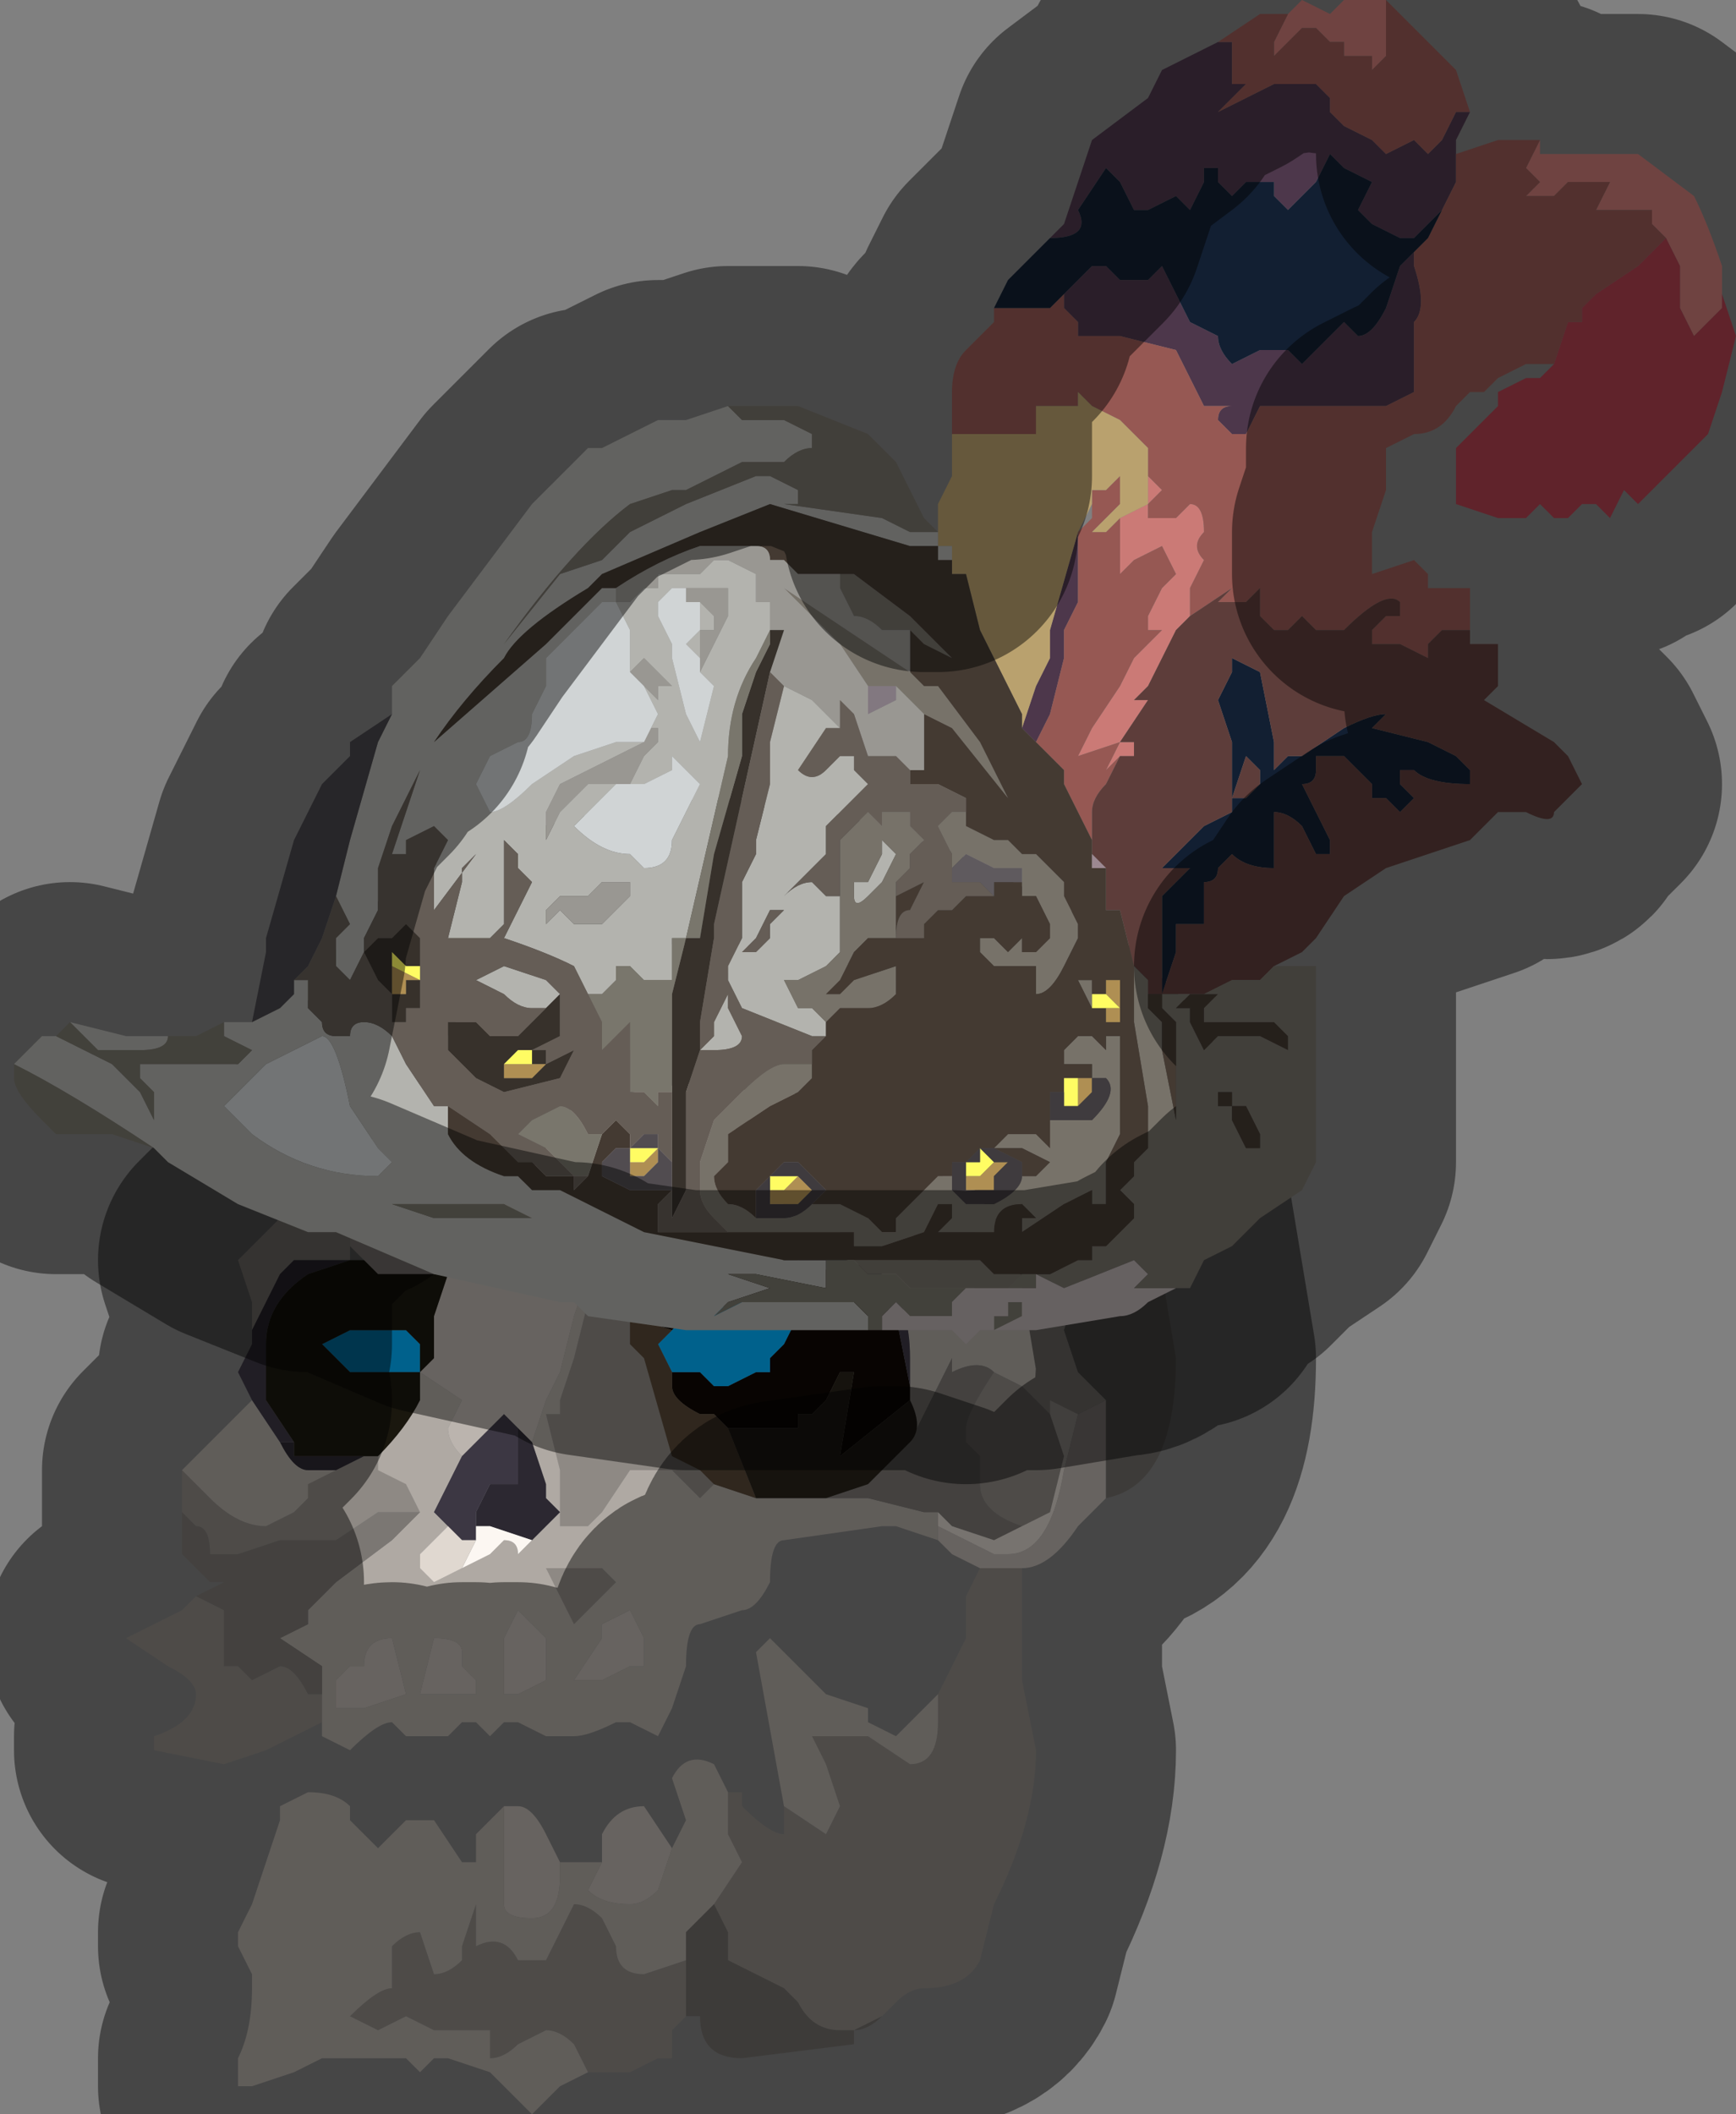 <?xml version="1.0" encoding="UTF-8" standalone="no"?>
<svg xmlns:xlink="http://www.w3.org/1999/xlink" height="7.55px" width="6.2px" xmlns="http://www.w3.org/2000/svg">
  <rect width="100%" height="100%" fill="#808080" stroke="none"/>
  <g transform="matrix(1.0, 0.0, 0.0, 1.0, 2.1, 5.25)">
    <path d="M1.75 -1.35 L1.75 -1.2 1.7 -1.15 1.6 -1.05 Q1.55 -1.05 1.55 -0.95 L1.55 -0.9 1.5 -0.75 1.5 -0.75 Q1.4 -0.8 1.35 -0.9 L1.35 -0.9 Q1.3 -1.05 1.2 -1.1 1.1 -1.1 1.1 -1.2 L1.15 -1.25 1.15 -1.35 0.9 -1.6 1.0 -1.6 Q1.1 -1.65 1.1 -1.75 L1.1 -1.75 1.6 -1.5 1.7 -1.4 1.75 -1.35 M-0.75 -0.05 L-0.75 0.0 -0.65 0.05 -0.6 0.15 -0.6 0.15 -0.75 0.15 -0.9 0.25 -1.05 0.25 -1.1 0.25 -1.25 0.3 -1.35 0.3 Q-1.35 0.2 -1.4 0.2 L-1.45 0.15 -1.45 0.15 -1.45 0.0 -1.35 0.1 Q-1.25 0.2 -1.15 0.2 L-1.05 0.15 -1.0 0.1 -1.0 0.05 -0.9 0.0 -0.8 -0.05 -0.75 -0.05 -0.75 -0.05 M-0.95 0.9 L-0.95 0.9 -1.15 1.0 -1.3 1.05 -1.55 1.0 -1.55 0.95 Q-1.4 0.9 -1.4 0.8 -1.4 0.75 -1.5 0.7 L-1.65 0.6 -1.55 0.55 -1.45 0.5 -1.4 0.45 -1.3 0.5 -1.3 0.7 -1.25 0.7 -1.2 0.75 -1.1 0.7 Q-1.05 0.7 -1.0 0.8 L-0.95 0.8 -0.95 0.9 M0.45 0.05 L0.4 0.1 0.35 0.05 0.3 0.0 0.15 0.0 0.05 0.15 0.0 0.2 -0.1 0.2 -0.1 0.0 -0.15 -0.2 -0.1 -0.2 -0.1 -0.25 -0.05 -0.4 0.0 -0.6 Q0.0 -0.7 0.1 -0.75 L0.15 -0.6 0.2 -0.6 0.15 -0.55 0.15 -0.45 0.2 -0.4 0.3 -0.05 0.4 0.0 0.45 0.05 M1.45 -0.35 L1.55 -0.3 Q1.6 -0.25 1.65 -0.2 L1.7 -0.05 1.7 -0.05 1.65 0.15 1.55 0.2 Q1.4 0.15 1.4 0.05 L1.4 -0.05 1.35 -0.1 1.35 -0.15 Q1.35 -0.2 1.45 -0.35 M1.55 0.35 L1.55 0.75 1.6 1.0 Q1.6 1.25 1.45 1.55 L1.4 1.75 Q1.35 1.85 1.2 1.85 1.15 1.85 1.1 1.9 L1.05 1.95 0.95 2.0 0.9 2.0 Q0.8 2.0 0.75 1.9 L0.7 1.85 0.5 1.75 0.5 1.65 0.45 1.55 0.55 1.4 0.5 1.3 0.5 1.15 0.55 1.15 0.55 1.2 Q0.65 1.3 0.7 1.3 L0.7 1.2 0.85 1.3 0.9 1.2 0.85 1.05 0.8 0.95 0.85 0.95 1.0 0.95 1.15 1.05 Q1.25 1.05 1.25 0.9 L1.25 0.8 1.35 0.6 1.35 0.45 1.4 0.35 1.45 0.35 1.55 0.35 M0.35 1.95 L0.3 2.0 0.3 2.1 0.25 2.1 0.15 2.15 0.1 2.15 0.0 2.15 -0.05 2.05 Q-0.1 2.0 -0.15 2.0 L-0.25 2.05 -0.25 2.05 Q-0.3 2.1 -0.35 2.1 -0.35 2.0 -0.35 2.0 L-0.45 2.0 -0.55 2.0 -0.65 1.95 -0.75 2.0 -0.85 1.95 Q-0.75 1.85 -0.7 1.85 -0.7 1.75 -0.7 1.7 -0.65 1.65 -0.6 1.65 L-0.55 1.8 Q-0.5 1.8 -0.45 1.75 L-0.45 1.7 -0.4 1.55 -0.4 1.7 Q-0.3 1.65 -0.25 1.75 L-0.15 1.75 -0.1 1.65 -0.05 1.55 Q0.0 1.55 0.05 1.6 L0.1 1.7 Q0.1 1.8 0.2 1.8 L0.35 1.75 0.35 1.95 M0.1 0.4 L-0.05 0.55 -0.15 0.35 -0.05 0.35 Q0.0 0.35 0.05 0.35 L0.1 0.4" fill="#8e8984" fill-rule="evenodd" stroke="none"/>
    <path d="M1.1 -1.75 L1.1 -1.75 Q1.1 -1.65 1.0 -1.6 L0.9 -1.6 0.85 -1.6 0.85 -1.55 0.8 -1.5 0.8 -1.3 0.7 -1.25 0.55 -1.25 Q0.5 -1.2 0.5 -1.05 L0.7 -0.95 0.75 -0.9 0.9 -0.85 0.95 -0.85 Q1.0 -0.85 1.0 -0.9 L1.0 -0.9 1.05 -0.9 1.1 -0.9 1.3 -0.7 Q1.45 -0.6 1.55 -0.6 L1.65 -0.65 1.7 -0.75 1.7 -1.05 1.75 -0.95 1.8 -0.8 1.8 -0.75 1.75 -0.65 1.7 -0.5 1.75 -0.35 1.8 -0.3 1.85 -0.25 1.75 -0.2 1.75 -0.2 1.65 -0.25 1.65 -0.2 Q1.6 -0.25 1.55 -0.3 L1.45 -0.35 1.45 -0.35 Q1.4 -0.4 1.3 -0.35 L1.3 -0.4 1.15 -0.1 Q1.2 -0.15 1.15 -0.25 L1.15 -0.3 1.15 -0.4 Q1.15 -0.6 1.05 -0.7 L0.8 -0.8 0.8 -0.8 0.7 -0.75 0.25 -0.75 0.2 -0.6 0.15 -0.6 0.1 -0.75 Q0.0 -0.7 0.0 -0.6 L-0.05 -0.4 -0.1 -0.25 -0.1 -0.2 -0.15 -0.2 -0.1 0.0 -0.1 0.2 0.0 0.2 0.05 0.15 0.15 0.0 0.3 0.0 0.35 0.05 0.4 0.1 0.45 0.05 0.6 0.1 0.85 0.1 1.0 0.1 1.2 0.15 1.25 0.15 1.25 0.2 1.25 0.25 1.1 0.2 1.05 0.2 0.7 0.25 Q0.65 0.25 0.65 0.4 0.6 0.5 0.55 0.5 L0.4 0.55 Q0.35 0.55 0.35 0.7 L0.3 0.85 0.25 0.95 0.15 0.9 0.1 0.9 Q0.0 0.95 -0.05 0.95 L-0.15 0.95 -0.25 0.9 -0.3 0.9 -0.35 0.95 -0.35 0.95 -0.4 0.9 Q-0.45 0.9 -0.45 0.9 L-0.5 0.95 -0.6 0.95 -0.65 0.95 -0.7 0.9 Q-0.75 0.9 -0.85 1.0 L-0.95 0.95 -0.95 0.9 -0.95 0.7 -1.1 0.6 -1.0 0.55 -1.0 0.5 -0.95 0.45 -0.9 0.4 -0.7 0.25 -0.6 0.15 -0.6 0.15 -0.65 0.05 -0.75 0.0 -0.75 -0.05 Q-0.65 -0.15 -0.6 -0.25 L-0.6 -0.35 -0.45 -0.25 -0.5 -0.15 Q-0.5 -0.1 -0.45 -0.05 L-0.55 0.15 -0.5 0.2 -0.6 0.3 -0.6 0.35 -0.55 0.4 -0.45 0.35 -0.35 0.3 -0.3 0.25 Q-0.25 0.25 -0.25 0.3 L-0.2 0.25 -0.15 0.2 -0.1 0.15 -0.15 0.1 -0.15 0.05 -0.2 -0.1 -0.15 -0.25 -0.1 -0.35 -0.05 -0.55 0.0 -0.7 Q0.0 -0.75 -0.1 -0.8 L-0.2 -0.8 -0.35 -0.8 -0.35 -0.9 -0.4 -0.95 Q-0.4 -0.95 -0.45 -0.95 L-0.5 -1.0 -0.5 -1.0 -0.6 -0.95 Q-0.6 -0.9 -0.65 -0.9 L-0.65 -0.75 -0.85 -0.85 -0.85 -0.75 -0.95 -0.75 -1.0 -0.75 -1.05 -0.75 -1.1 -0.7 -1.15 -0.6 -1.2 -0.5 -1.2 -0.6 -1.25 -0.75 -1.05 -0.95 -0.9 -1.1 -0.85 -1.1 -0.7 -1.1 -0.5 -1.1 -0.45 -1.05 -0.3 -0.95 -0.1 -0.95 Q-0.05 -0.95 0.0 -0.95 L0.05 -1.0 0.2 -1.05 0.3 -1.05 0.3 -1.15 0.15 -1.3 0.0 -1.35 -0.05 -1.4 0.1 -1.5 0.15 -1.5 0.35 -1.5 Q0.45 -1.5 0.45 -1.75 L0.55 -1.8 0.6 -1.85 0.6 -1.85 0.65 -1.85 0.75 -1.85 0.8 -1.85 1.1 -1.75 M-0.95 0.9 L-0.95 0.9 M0.0 2.15 L-0.1 2.2 -0.2 2.3 -0.35 2.15 -0.5 2.1 -0.55 2.1 -0.6 2.15 -0.65 2.1 -0.7 2.1 -0.8 2.1 -0.95 2.1 -1.05 2.15 -1.2 2.2 -1.25 2.2 -1.25 2.1 Q-1.2 2.0 -1.2 1.85 L-1.2 1.8 -1.25 1.7 -1.25 1.65 -1.2 1.55 -1.15 1.4 -1.15 1.4 -1.1 1.25 -1.1 1.2 -1.0 1.15 Q-0.9 1.15 -0.85 1.2 L-0.85 1.25 -0.75 1.35 -0.7 1.3 -0.65 1.25 -0.65 1.25 -0.55 1.25 -0.45 1.4 -0.45 1.4 -0.4 1.4 -0.4 1.3 -0.3 1.2 -0.3 1.55 Q-0.3 1.6 -0.2 1.6 -0.1 1.6 -0.1 1.45 L-0.1 1.4 0.0 1.4 0.05 1.4 0.0 1.5 Q0.05 1.55 0.15 1.55 0.2 1.55 0.25 1.5 L0.3 1.35 0.35 1.25 0.3 1.1 Q0.35 1.0 0.45 1.05 L0.5 1.15 0.5 1.3 0.55 1.4 0.45 1.55 0.35 1.65 0.35 1.75 0.2 1.8 Q0.1 1.8 0.1 1.7 L0.05 1.6 Q0.0 1.55 -0.05 1.55 L-0.1 1.65 -0.15 1.75 -0.25 1.75 Q-0.3 1.65 -0.4 1.7 L-0.4 1.55 -0.45 1.7 -0.45 1.75 Q-0.5 1.8 -0.55 1.8 L-0.6 1.65 Q-0.65 1.65 -0.7 1.7 -0.7 1.75 -0.7 1.85 -0.75 1.85 -0.85 1.95 L-0.75 2.0 -0.65 1.95 -0.55 2.0 -0.45 2.0 -0.35 2.0 Q-0.35 2.0 -0.35 2.1 -0.3 2.1 -0.25 2.05 L-0.25 2.05 -0.15 2.0 Q-0.1 2.0 -0.05 2.05 L0.0 2.15 M0.7 1.2 L0.6 0.65 0.65 0.6 0.85 0.8 1.0 0.85 1.0 0.9 1.1 0.95 1.25 0.8 1.25 0.9 Q1.25 1.05 1.15 1.05 L1.0 0.95 0.85 0.95 0.8 0.95 0.85 1.05 0.9 1.2 0.85 1.3 0.7 1.2 M0.1 0.4 L0.05 0.35 Q0.0 0.35 -0.05 0.35 L-0.15 0.35 -0.05 0.55 0.1 0.4 M0.05 0.6 L-0.05 0.75 0.05 0.75 0.15 0.7 0.2 0.7 0.2 0.6 0.15 0.5 0.05 0.55 0.05 0.6 M-1.2 -0.25 L-1.1 -0.1 Q-1.05 0.0 -1.0 0.0 L-1.0 0.0 -0.9 0.0 -1.0 0.05 -1.0 0.1 -1.05 0.15 -1.15 0.2 Q-1.25 0.2 -1.35 0.1 L-1.45 0.0 -1.35 -0.1 -1.2 -0.25 M-0.25 0.5 L-0.3 0.6 -0.3 0.7 -0.3 0.8 -0.25 0.8 -0.15 0.75 -0.15 0.6 -0.25 0.5 M-0.55 0.8 L-0.4 0.8 -0.4 0.75 -0.45 0.7 -0.45 0.65 Q-0.45 0.6 -0.55 0.6 L-0.6 0.8 -0.55 0.8 M-0.85 0.7 L-0.9 0.75 -0.9 0.85 -0.8 0.85 -0.65 0.8 -0.7 0.6 Q-0.8 0.6 -0.8 0.7 L-0.8 0.7 -0.85 0.7" fill="#afa9a3" fill-rule="evenodd" stroke="none"/>
    <path d="M0.9 -1.6 L1.15 -1.35 1.15 -1.25 1.1 -1.2 Q1.1 -1.1 1.2 -1.1 1.3 -1.05 1.35 -0.9 L1.35 -0.9 Q1.4 -0.8 1.5 -0.75 L1.5 -0.75 1.55 -0.9 1.55 -0.95 Q1.55 -1.05 1.6 -1.05 L1.7 -1.15 1.75 -1.2 1.75 -1.35 1.95 -1.05 2.0 -1.0 2.0 -0.95 Q1.95 -0.7 1.85 -0.7 L1.8 -0.75 1.8 -0.8 1.75 -0.95 1.7 -1.05 1.7 -0.75 1.65 -0.65 1.55 -0.6 Q1.45 -0.6 1.3 -0.7 L1.1 -0.9 1.05 -0.9 1.0 -0.9 1.0 -0.9 Q1.0 -0.85 0.95 -0.85 L0.9 -0.85 0.75 -0.9 0.7 -0.95 0.5 -1.05 Q0.5 -1.2 0.55 -1.25 L0.7 -1.25 0.8 -1.3 0.8 -1.5 0.85 -1.55 0.85 -1.6 0.9 -1.6 M-0.6 0.15 L-0.7 0.25 -0.9 0.4 -0.95 0.45 -1.0 0.5 -1.0 0.55 -1.1 0.6 -0.95 0.7 -0.95 0.9 -0.95 0.8 -1.0 0.8 Q-1.05 0.7 -1.1 0.7 L-1.2 0.75 -1.25 0.7 -1.3 0.7 -1.3 0.5 -1.4 0.45 -1.3 0.4 -1.35 0.4 -1.45 0.3 -1.45 0.15 -1.4 0.2 Q-1.35 0.2 -1.35 0.3 L-1.25 0.3 -1.1 0.25 -1.05 0.25 -0.9 0.25 -0.75 0.15 -0.6 0.15 M1.25 0.15 L1.2 0.15 1.0 0.1 0.85 0.1 1.0 0.05 1.05 0.0 1.15 -0.1 1.3 -0.4 1.3 -0.35 Q1.4 -0.4 1.45 -0.35 L1.45 -0.35 Q1.35 -0.2 1.35 -0.15 L1.35 -0.1 1.4 -0.05 1.4 0.05 Q1.4 0.15 1.55 0.2 L1.45 0.25 1.3 0.2 1.25 0.15" fill="#7b7773" fill-rule="evenodd" stroke="none"/>
    <path d="M0.65 -1.85 L0.6 -1.85 0.6 -1.85 0.55 -1.8 0.45 -1.75 Q0.45 -1.5 0.35 -1.5 L0.15 -1.5 0.1 -1.5 -0.05 -1.4 0.0 -1.35 0.15 -1.3 0.3 -1.15 0.3 -1.05 0.2 -1.05 0.05 -1.0 0.0 -0.95 Q-0.05 -0.95 -0.1 -0.95 L-0.3 -0.95 -0.45 -1.05 -0.5 -1.1 -0.7 -1.1 -0.85 -1.1 -0.7 -1.25 Q-0.6 -1.35 -0.5 -1.55 -0.45 -1.7 -0.1 -1.8 L0.1 -1.85 0.45 -1.9 0.65 -1.85 M-0.85 -0.85 L-0.65 -0.75 -0.65 -0.9 Q-0.6 -0.9 -0.6 -0.95 L-0.5 -1.0 -0.5 -1.0 -0.45 -0.95 Q-0.4 -0.95 -0.4 -0.95 L-0.35 -0.9 -0.35 -0.8 -0.2 -0.8 -0.1 -0.8 Q0.0 -0.75 0.0 -0.7 L-0.05 -0.55 -0.1 -0.35 -0.15 -0.25 -0.2 -0.1 -0.25 -0.15 -0.3 -0.2 -0.45 -0.05 Q-0.5 -0.1 -0.5 -0.15 L-0.45 -0.25 -0.6 -0.35 -0.55 -0.4 -0.55 -0.55 -0.5 -0.7 -0.75 -0.7 -0.8 -0.75 -0.85 -0.8 -0.85 -0.85 M1.25 0.25 L1.25 0.2 1.45 0.3 1.5 0.3 Q1.65 0.3 1.7 0.0 L1.75 -0.2 1.75 -0.2 1.85 -0.25 1.85 0.1 1.75 0.2 Q1.65 0.35 1.55 0.35 L1.45 0.35 1.4 0.35 1.3 0.3 1.25 0.25 M-0.3 1.2 L-0.25 1.2 Q-0.2 1.2 -0.15 1.3 L-0.1 1.4 -0.1 1.45 Q-0.1 1.6 -0.2 1.6 -0.3 1.6 -0.3 1.55 L-0.3 1.2 M0.05 1.4 L0.05 1.3 Q0.1 1.2 0.2 1.2 L0.3 1.35 0.25 1.5 Q0.2 1.55 0.15 1.55 0.05 1.55 0.0 1.5 L0.05 1.4 M0.05 0.6 L0.05 0.55 0.15 0.5 0.2 0.6 0.2 0.7 0.15 0.7 0.05 0.75 -0.05 0.75 0.05 0.6 M-0.25 0.5 L-0.15 0.6 -0.15 0.75 -0.25 0.8 -0.3 0.8 -0.3 0.7 -0.3 0.6 -0.25 0.5 M-0.85 0.7 L-0.8 0.7 -0.8 0.7 Q-0.8 0.6 -0.7 0.6 L-0.65 0.8 -0.8 0.85 -0.9 0.85 -0.9 0.75 -0.85 0.7 M-0.55 0.8 L-0.6 0.8 -0.55 0.6 Q-0.45 0.6 -0.45 0.65 L-0.45 0.7 -0.4 0.75 -0.4 0.8 -0.55 0.8" fill="#bbb4ae" fill-rule="evenodd" stroke="none"/>
    <path d="M0.2 -0.6 L0.25 -0.75 0.7 -0.75 0.7 -0.75 0.75 -0.75 Q0.95 -0.7 1.1 -0.55 L1.15 -0.3 1.15 -0.25 0.9 -0.05 0.95 -0.35 0.9 -0.35 0.85 -0.25 0.8 -0.2 0.75 -0.2 0.75 -0.15 0.65 -0.15 0.5 -0.15 0.45 -0.2 0.4 -0.2 Q0.3 -0.25 0.3 -0.3 L0.3 -0.35 0.35 -0.35 0.4 -0.35 0.45 -0.3 0.5 -0.3 0.6 -0.35 0.6 -0.35 0.65 -0.35 0.65 -0.4 0.7 -0.45 0.75 -0.55 0.7 -0.55 0.65 -0.6 0.55 -0.6 0.55 -0.6 0.35 -0.55 0.35 -0.55 0.3 -0.5 0.15 -0.55 0.2 -0.6" fill="#0e0803" fill-rule="evenodd" stroke="none"/>
    <path d="M-0.2 -0.1 L-0.15 0.05 -0.15 0.1 -0.1 0.15 -0.15 0.2 -0.2 0.25 -0.2 0.25 -0.35 0.2 -0.4 0.2 -0.4 0.25 -0.4 0.15 -0.35 0.05 -0.3 0.05 -0.25 0.05 -0.25 -0.15 -0.2 -0.1 M0.7 -0.75 L0.8 -0.8 0.75 -0.75 0.7 -0.75 0.7 -0.75 M-1.1 -0.1 L-1.1 -0.1 -1.05 -0.1 -1.05 -0.05 -0.8 -0.05 -0.9 0.0 -1.0 0.0 -1.0 0.0 Q-1.05 0.0 -1.1 -0.1 M-0.85 -0.75 L-0.85 -0.75 -0.8 -0.75 -0.85 -0.75" fill="#2c2831" fill-rule="evenodd" stroke="none"/>
    <path d="M-1.2 -0.5 L-1.15 -0.6 -1.1 -0.7 -1.05 -0.75 -1.0 -0.75 -0.95 -0.75 -0.85 -0.75 -1.0 -0.7 Q-1.15 -0.6 -1.15 -0.45 L-1.15 -0.25 -1.05 -0.1 -1.1 -0.1 -1.1 -0.1 -1.2 -0.25 -1.25 -0.35 -1.2 -0.45 -1.2 -0.5 M-0.5 0.2 L-0.55 0.15 -0.45 -0.05 -0.3 -0.2 -0.25 -0.15 -0.25 0.05 -0.3 0.05 -0.35 0.05 -0.4 0.15 -0.4 0.25 -0.4 0.25 -0.45 0.25 -0.5 0.2 -0.5 0.2 M0.8 -0.8 L0.8 -0.8 1.05 -0.7 Q1.15 -0.6 1.15 -0.4 L1.15 -0.3 1.1 -0.55 Q0.95 -0.7 0.75 -0.75 L0.8 -0.8 M-0.85 -0.75 L-0.85 -0.75" fill="#3c3743" fill-rule="evenodd" stroke="none"/>
    <path d="M0.3 -0.5 L0.35 -0.55 0.35 -0.55 0.55 -0.6 0.55 -0.6 0.65 -0.6 0.7 -0.55 0.75 -0.55 0.7 -0.45 0.65 -0.4 0.65 -0.35 0.6 -0.35 0.6 -0.35 0.5 -0.3 0.45 -0.3 0.4 -0.35 0.35 -0.35 0.3 -0.35 0.25 -0.45 0.3 -0.5 0.3 -0.5 M-0.65 -0.5 L-0.6 -0.45 -0.6 -0.4 -0.6 -0.35 -0.8 -0.35 -0.85 -0.35 -0.85 -0.35 -0.9 -0.4 -0.95 -0.45 -0.95 -0.45 -0.85 -0.5 -0.8 -0.5 -0.75 -0.5 -0.65 -0.5" fill="#00b1ff" fill-rule="evenodd" stroke="none"/>
    <path d="M0.6 0.1 L0.45 0.05 0.4 0.0 0.3 -0.05 0.2 -0.4 0.15 -0.45 0.15 -0.55 0.3 -0.5 0.3 -0.5 0.25 -0.45 0.3 -0.35 0.3 -0.3 Q0.3 -0.25 0.4 -0.2 L0.45 -0.2 0.5 -0.15 0.6 0.1" fill="#584736" fill-rule="evenodd" stroke="none"/>
    <path d="M0.85 0.1 L0.6 0.1 0.5 -0.15 0.65 -0.15 0.75 -0.15 0.75 -0.2 0.8 -0.2 0.85 -0.25 0.9 -0.35 0.95 -0.35 0.9 -0.05 1.15 -0.25 Q1.2 -0.15 1.15 -0.1 L1.05 0.0 1.0 0.05 0.85 0.1" fill="#282219" fill-rule="evenodd" stroke="none"/>
    <path d="M1.8 -0.75 L1.85 -0.7 Q1.95 -0.7 2.0 -0.95 L2.0 -1.0 2.1 -0.4 Q2.1 0.05 1.85 0.1 L1.85 -0.25 1.8 -0.3 1.75 -0.35 1.7 -0.5 1.75 -0.65 1.8 -0.75 M1.05 1.95 Q1.0 2.0 0.95 2.0 L0.95 2.05 0.55 2.1 Q0.4 2.1 0.4 1.95 L0.35 1.95 0.35 1.75 0.35 1.65 0.45 1.55 0.5 1.65 0.5 1.75 0.7 1.85 0.75 1.9 Q0.8 2.0 0.9 2.0 L0.95 2.0 1.05 1.95" fill="#706c68" fill-rule="evenodd" stroke="none"/>
    <path d="M1.25 0.2 L1.25 0.15 1.3 0.2 1.45 0.25 1.55 0.2 1.65 0.15 1.7 -0.05 1.7 -0.05 1.65 -0.2 1.65 -0.25 1.75 -0.2 1.7 0.0 Q1.65 0.3 1.5 0.3 L1.45 0.3 1.25 0.2" fill="#d9d1ca" fill-rule="evenodd" stroke="none"/>
    <path d="M-0.6 -0.35 L-0.6 -0.25 Q-0.65 -0.15 -0.75 -0.05 L-0.75 -0.05 -0.8 -0.05 -1.05 -0.05 -1.05 -0.1 -1.15 -0.25 -1.15 -0.45 Q-1.15 -0.6 -1.0 -0.7 L-0.85 -0.75 -0.8 -0.75 -0.75 -0.7 -0.5 -0.7 -0.55 -0.55 -0.55 -0.4 -0.6 -0.35 -0.6 -0.4 -0.6 -0.45 -0.65 -0.5 -0.75 -0.5 -0.8 -0.5 -0.85 -0.5 -0.95 -0.45 -0.95 -0.45 -0.9 -0.4 -0.85 -0.35 -0.85 -0.35 -0.8 -0.35 -0.6 -0.35 M-0.8 -0.75 L-0.8 -0.75" fill="#1a170e" fill-rule="evenodd" stroke="none"/>
    <path d="M-0.2 0.25 L-0.25 0.3 Q-0.25 0.25 -0.3 0.25 L-0.35 0.3 -0.45 0.35 -0.4 0.25 -0.4 0.2 -0.35 0.2 -0.2 0.25 -0.2 0.25 M-0.4 0.25 L-0.4 0.25" fill="#fcf7f2" fill-rule="evenodd" stroke="none"/>
    <path d="M-0.45 0.35 L-0.55 0.4 -0.6 0.35 -0.6 0.3 -0.5 0.2 -0.5 0.2 -0.45 0.25 -0.4 0.25 -0.45 0.35" fill="#e0d8d0" fill-rule="evenodd" stroke="none"/>
    <path d="M1.75 -1.35 L1.7 -1.4 1.6 -1.5 1.1 -1.75 0.8 -1.85 0.75 -1.85 0.65 -1.85 0.45 -1.9 0.1 -1.85 -0.1 -1.8 Q-0.45 -1.7 -0.5 -1.55 -0.6 -1.35 -0.7 -1.25 L-0.85 -1.1 -0.9 -1.1 -1.05 -0.95 -1.25 -0.75 -1.2 -0.6 -1.2 -0.5 -1.2 -0.45 -1.25 -0.35 -1.2 -0.25 -1.35 -0.1 -1.45 0.0 -1.45 0.15 -1.45 0.15 -1.45 0.3 -1.35 0.4 -1.3 0.4 -1.4 0.45 -1.45 0.5 -1.55 0.55 -1.65 0.6 -1.5 0.7 Q-1.4 0.75 -1.4 0.8 -1.4 0.9 -1.55 0.95 L-1.55 1.0 -1.3 1.05 -1.15 1.0 -0.95 0.9 -0.95 0.95 -0.85 1.0 Q-0.75 0.9 -0.7 0.9 L-0.65 0.95 -0.6 0.95 -0.5 0.95 -0.45 0.9 Q-0.45 0.9 -0.4 0.9 L-0.35 0.95 -0.35 0.95 -0.3 0.9 -0.25 0.9 -0.15 0.95 -0.05 0.95 Q0.0 0.95 0.1 0.9 L0.15 0.9 0.25 0.95 0.3 0.85 0.35 0.7 Q0.35 0.55 0.4 0.55 L0.55 0.5 Q0.6 0.5 0.65 0.4 0.65 0.25 0.7 0.25 L1.05 0.2 1.1 0.2 1.25 0.25 1.3 0.3 1.4 0.35 1.35 0.45 1.35 0.6 1.25 0.8 1.1 0.95 1.0 0.9 1.0 0.85 0.85 0.8 0.65 0.6 0.6 0.65 0.7 1.2 0.7 1.3 Q0.65 1.3 0.55 1.2 L0.55 1.15 0.5 1.15 0.45 1.05 Q0.35 1.0 0.3 1.1 L0.35 1.25 0.3 1.35 0.2 1.2 Q0.1 1.2 0.05 1.3 L0.05 1.4 0.0 1.4 -0.1 1.4 -0.15 1.3 Q-0.2 1.2 -0.25 1.2 L-0.3 1.2 -0.4 1.3 -0.4 1.4 -0.45 1.4 -0.45 1.4 -0.55 1.25 -0.65 1.25 -0.65 1.25 -0.7 1.3 -0.75 1.35 -0.85 1.25 -0.85 1.2 Q-0.9 1.15 -1.0 1.15 L-1.1 1.2 -1.1 1.25 -1.15 1.4 -1.15 1.4 -1.2 1.55 -1.25 1.65 -1.25 1.7 -1.2 1.8 -1.2 1.85 Q-1.2 2.0 -1.25 2.1 L-1.25 2.2 -1.2 2.2 -1.05 2.15 -0.95 2.1 -0.8 2.1 -0.7 2.1 -0.65 2.1 -0.6 2.15 -0.55 2.1 -0.5 2.1 -0.35 2.15 -0.2 2.3 -0.1 2.2 0.0 2.15 0.1 2.15 0.15 2.15 0.25 2.1 0.3 2.1 0.3 2.0 0.35 1.95 0.4 1.95 Q0.4 2.1 0.55 2.1 L0.95 2.05 0.95 2.0 Q1.0 2.0 1.05 1.95 L1.1 1.9 Q1.15 1.85 1.2 1.85 1.35 1.85 1.4 1.75 L1.45 1.55 Q1.6 1.25 1.6 1.0 L1.55 0.75 1.55 0.35 Q1.65 0.35 1.75 0.2 L1.85 0.1 Q2.1 0.05 2.1 -0.4 L2.0 -1.0 1.95 -1.05 1.75 -1.35 Z" fill="none" stroke="#000000" stroke-linecap="round" stroke-linejoin="round" stroke-opacity="0.451" stroke-width="1.0"/>
    <path d="M1.65 -4.4 L1.7 -4.45 1.75 -4.6 1.8 -4.75 2.0 -4.9 2.05 -5.0 2.25 -5.1 2.25 -5.1 2.3 -5.1 2.3 -4.95 2.35 -4.95 2.3 -4.9 2.25 -4.85 2.25 -4.85 2.35 -4.9 2.45 -4.95 2.5 -4.95 2.55 -4.95 2.6 -4.95 2.65 -4.9 2.65 -4.85 2.7 -4.8 Q2.7 -4.8 2.8 -4.75 L2.85 -4.7 2.95 -4.75 3.0 -4.7 3.05 -4.75 3.1 -4.85 3.15 -4.85 3.1 -4.75 3.1 -4.75 3.1 -4.6 3.05 -4.5 3.0 -4.45 2.95 -4.4 2.9 -4.4 2.8 -4.45 2.75 -4.5 2.8 -4.6 2.7 -4.65 2.65 -4.7 2.6 -4.6 2.55 -4.55 2.5 -4.5 2.45 -4.55 2.45 -4.6 2.35 -4.6 2.3 -4.55 2.25 -4.6 2.25 -4.65 2.2 -4.65 2.2 -4.6 2.15 -4.5 2.1 -4.55 2.0 -4.5 1.95 -4.5 1.9 -4.6 1.85 -4.65 1.85 -4.65 1.75 -4.5 Q1.8 -4.4 1.65 -4.4 L1.65 -4.4 M2.95 -4.35 L2.95 -4.3 Q3.0 -4.15 2.95 -4.1 L2.95 -3.85 2.85 -3.8 2.75 -3.8 2.65 -3.8 2.6 -3.8 2.55 -3.8 2.5 -3.8 2.45 -3.8 2.4 -3.8 2.35 -3.7 Q2.35 -3.7 2.3 -3.7 L2.25 -3.75 Q2.25 -3.8 2.3 -3.8 L2.25 -3.8 2.2 -3.8 2.15 -3.9 2.1 -4.0 1.9 -4.05 1.75 -4.05 1.75 -4.1 1.7 -4.15 1.7 -4.2 1.7 -4.2 1.8 -4.3 1.85 -4.3 1.9 -4.25 2.0 -4.25 2.05 -4.3 2.1 -4.2 2.15 -4.1 2.25 -4.05 Q2.25 -4.0 2.3 -3.95 L2.4 -4.0 2.5 -4.0 2.55 -3.95 2.65 -4.05 2.7 -4.1 2.75 -4.05 Q2.8 -4.05 2.85 -4.15 L2.9 -4.3 2.95 -4.35 M1.6 -2.6 L1.55 -2.65 1.55 -2.65 1.6 -2.8 1.65 -2.9 1.65 -3.0 1.75 -3.35 1.75 -3.35 1.75 -3.1 1.7 -3.0 1.7 -2.9 1.65 -2.7 1.6 -2.6" fill="#4d374b" fill-rule="evenodd" stroke="none"/>
    <path d="M2.5 -5.2 L2.55 -5.25 2.65 -5.2 2.7 -5.25 2.8 -5.25 2.85 -5.25 2.85 -5.25 2.85 -5.05 2.8 -5.0 2.8 -5.05 2.75 -5.05 2.75 -5.05 2.7 -5.05 2.7 -5.05 2.7 -5.1 2.65 -5.1 2.65 -5.1 2.6 -5.15 2.55 -5.15 2.5 -5.1 2.45 -5.05 2.45 -5.05 2.45 -5.1 2.5 -5.2 2.5 -5.2 M3.4 -4.75 L3.4 -4.7 3.6 -4.7 3.75 -4.7 3.95 -4.55 Q4.0 -4.45 4.05 -4.3 L4.05 -4.2 4.05 -4.15 3.95 -4.05 3.9 -4.15 3.9 -4.2 3.9 -4.3 3.85 -4.4 3.8 -4.45 3.8 -4.5 3.75 -4.5 3.75 -4.5 3.7 -4.5 3.6 -4.5 3.65 -4.6 3.6 -4.6 3.5 -4.6 3.45 -4.55 3.35 -4.55 3.4 -4.6 3.35 -4.65 3.4 -4.75 M2.0 -3.55 L2.05 -3.5 2.0 -3.45 2.0 -3.4 Q2.05 -3.4 2.1 -3.4 L2.15 -3.45 Q2.2 -3.45 2.2 -3.35 2.15 -3.3 2.2 -3.25 L2.15 -3.15 2.15 -3.05 2.1 -3.0 2.0 -2.8 1.95 -2.75 2.0 -2.75 1.9 -2.6 1.95 -2.6 1.95 -2.55 1.9 -2.55 1.85 -2.5 1.9 -2.6 1.9 -2.6 1.75 -2.55 1.8 -2.65 1.8 -2.65 1.9 -2.8 1.95 -2.9 2.0 -2.95 2.05 -3.0 2.0 -3.0 2.0 -3.05 2.05 -3.15 2.1 -3.2 2.05 -3.3 1.95 -3.25 1.9 -3.2 1.9 -3.4 2.0 -3.45 2.0 -3.55" fill="#cb7a76" fill-rule="evenodd" stroke="none"/>
    <path d="M3.05 -4.5 L3.1 -4.6 3.1 -4.75 3.1 -4.75 3.1 -4.7 3.25 -4.75 3.35 -4.75 3.4 -4.75 3.35 -4.65 3.4 -4.6 3.35 -4.55 3.45 -4.55 3.5 -4.6 3.6 -4.6 3.65 -4.6 3.6 -4.5 3.7 -4.5 3.75 -4.5 3.75 -4.5 3.8 -4.5 3.8 -4.45 3.85 -4.4 3.85 -4.4 3.75 -4.3 3.6 -4.2 3.55 -4.15 3.55 -4.1 3.5 -4.1 3.45 -3.95 3.45 -3.95 3.4 -3.95 3.35 -3.95 3.25 -3.9 3.2 -3.85 3.15 -3.85 3.1 -3.8 Q3.05 -3.7 2.95 -3.7 L2.85 -3.65 2.85 -3.5 2.8 -3.35 2.8 -3.2 2.95 -3.25 3.0 -3.2 3.0 -3.15 3.05 -3.15 3.15 -3.15 3.15 -2.95 3.2 -2.95 3.2 -2.95 3.15 -2.95 3.15 -3.0 3.05 -3.0 3.0 -2.95 3.0 -2.9 2.9 -2.95 2.85 -2.95 2.85 -2.95 2.8 -2.95 2.8 -3.0 2.85 -3.05 2.9 -3.05 2.9 -3.1 Q2.85 -3.15 2.7 -3.0 L2.6 -3.0 2.55 -3.05 2.5 -3.0 2.45 -3.0 2.4 -3.05 2.4 -3.15 2.35 -3.1 2.25 -3.1 2.25 -3.1 2.3 -3.15 2.15 -3.05 2.15 -3.05 2.1 -3.0 2.15 -3.05 2.15 -3.15 2.2 -3.25 Q2.15 -3.3 2.2 -3.35 2.2 -3.45 2.15 -3.45 L2.1 -3.4 Q2.05 -3.4 2.0 -3.4 L2.0 -3.45 2.05 -3.5 2.0 -3.55 2.0 -3.65 1.9 -3.75 1.8 -3.8 1.75 -3.85 1.75 -3.8 1.7 -3.8 1.65 -3.8 1.6 -3.8 1.6 -3.7 1.55 -3.7 1.4 -3.7 1.3 -3.7 1.3 -3.85 Q1.3 -3.95 1.35 -4.0 L1.4 -4.05 1.45 -4.1 1.45 -4.15 1.5 -4.15 1.65 -4.15 Q1.65 -4.15 1.7 -4.2 L1.7 -4.15 1.75 -4.1 1.75 -4.05 1.9 -4.05 2.1 -4.0 2.15 -3.9 2.2 -3.8 2.25 -3.8 2.3 -3.8 Q2.25 -3.8 2.25 -3.75 L2.3 -3.7 Q2.35 -3.7 2.35 -3.7 L2.4 -3.8 2.45 -3.8 2.5 -3.8 2.55 -3.8 2.6 -3.8 2.65 -3.8 2.75 -3.8 2.85 -3.8 2.95 -3.85 2.95 -4.1 Q3.0 -4.15 2.95 -4.3 L2.95 -4.35 3.0 -4.4 3.05 -4.5 M3.15 -4.85 L3.1 -4.85 3.05 -4.75 3.0 -4.7 2.95 -4.75 2.85 -4.7 2.8 -4.75 Q2.7 -4.8 2.7 -4.8 L2.65 -4.85 2.65 -4.9 2.6 -4.95 2.55 -4.95 2.5 -4.95 2.45 -4.95 2.35 -4.9 2.25 -4.85 2.25 -4.85 2.3 -4.9 2.35 -4.95 2.3 -4.95 2.3 -5.1 2.25 -5.1 2.4 -5.2 2.5 -5.2 2.5 -5.2 2.45 -5.1 2.45 -5.05 2.45 -5.05 2.5 -5.1 2.55 -5.15 2.6 -5.15 2.65 -5.1 2.65 -5.1 2.7 -5.1 2.7 -5.05 2.7 -5.05 2.75 -5.05 2.75 -5.05 2.8 -5.05 2.8 -5.0 2.85 -5.05 2.85 -5.25 3.0 -5.1 3.1 -5.0 3.15 -4.85 M1.9 -3.4 L1.9 -3.2 1.95 -3.25 2.05 -3.3 2.1 -3.2 2.05 -3.15 2.0 -3.05 2.0 -3.0 2.05 -3.0 2.0 -2.95 1.95 -2.9 1.9 -2.8 1.8 -2.65 1.8 -2.65 1.75 -2.55 1.9 -2.6 1.9 -2.6 1.85 -2.5 1.9 -2.55 1.85 -2.45 Q1.8 -2.4 1.8 -2.35 L1.8 -2.25 1.7 -2.45 1.7 -2.5 1.6 -2.6 1.6 -2.6 1.65 -2.7 1.7 -2.9 1.7 -3.0 1.75 -3.1 1.75 -3.35 1.8 -3.4 1.8 -3.45 1.8 -3.5 1.8 -3.5 1.85 -3.5 1.9 -3.55 1.9 -3.45 1.8 -3.35 1.85 -3.35 1.9 -3.4 1.9 -3.4" fill="#965853" fill-rule="evenodd" stroke="none"/>
    <path d="M3.85 -4.4 L3.9 -4.3 3.9 -4.2 3.9 -4.15 3.95 -4.05 4.05 -4.15 4.05 -4.2 4.1 -4.05 4.05 -3.85 4.0 -3.7 3.9 -3.6 3.85 -3.55 3.8 -3.5 3.75 -3.45 3.7 -3.5 3.65 -3.4 3.6 -3.45 3.55 -3.45 3.5 -3.4 Q3.5 -3.4 3.45 -3.4 L3.4 -3.45 3.35 -3.4 3.3 -3.4 3.25 -3.4 3.1 -3.45 3.1 -3.55 Q3.1 -3.6 3.1 -3.65 L3.15 -3.7 3.25 -3.8 3.25 -3.85 3.35 -3.9 3.4 -3.9 3.45 -3.95 3.5 -4.1 3.55 -4.1 3.55 -4.15 3.6 -4.2 3.75 -4.3 3.85 -4.4 3.85 -4.4 M3.45 -3.95 L3.45 -3.95" fill="#ae3f4e" fill-rule="evenodd" stroke="none"/>
    <path d="M1.65 -4.4 L1.65 -4.4 Q1.8 -4.4 1.75 -4.5 L1.85 -4.65 1.85 -4.65 1.9 -4.6 1.95 -4.5 2.0 -4.5 2.1 -4.55 2.15 -4.5 2.2 -4.6 2.2 -4.65 2.25 -4.65 2.25 -4.6 2.3 -4.55 2.35 -4.6 2.45 -4.6 2.45 -4.55 2.5 -4.5 2.55 -4.55 2.6 -4.6 2.65 -4.7 2.7 -4.65 2.8 -4.6 2.75 -4.5 2.8 -4.45 2.9 -4.4 2.95 -4.4 3.0 -4.45 3.05 -4.5 3.0 -4.4 2.95 -4.35 2.9 -4.3 2.85 -4.15 Q2.8 -4.05 2.75 -4.05 L2.7 -4.1 2.65 -4.05 2.55 -3.95 2.5 -4.0 2.4 -4.0 2.3 -3.95 Q2.25 -4.0 2.25 -4.05 L2.15 -4.1 2.1 -4.2 2.05 -4.3 2.0 -4.25 1.9 -4.25 1.85 -4.3 1.8 -4.3 1.7 -4.2 1.7 -4.2 Q1.65 -4.15 1.65 -4.15 L1.5 -4.15 1.45 -4.15 1.5 -4.25 1.6 -4.35 1.65 -4.4 M2.3 -2.9 L2.4 -2.85 2.45 -2.6 2.45 -2.5 2.5 -2.55 2.5 -2.55 2.55 -2.55 2.55 -2.55 2.7 -2.65 2.7 -2.65 Q2.8 -2.7 2.85 -2.7 L2.85 -2.7 2.8 -2.65 3.0 -2.6 3.1 -2.55 3.15 -2.5 3.15 -2.45 Q3.0 -2.45 2.95 -2.5 L2.9 -2.5 2.9 -2.45 2.95 -2.4 2.9 -2.35 2.85 -2.4 2.8 -2.4 2.8 -2.45 2.75 -2.5 2.7 -2.55 2.6 -2.55 2.6 -2.5 Q2.6 -2.45 2.55 -2.45 L2.55 -2.45 2.6 -2.35 2.65 -2.25 2.65 -2.2 Q2.6 -2.2 2.6 -2.2 L2.55 -2.3 Q2.5 -2.35 2.45 -2.35 L2.45 -2.35 2.45 -2.15 Q2.35 -2.15 2.3 -2.2 L2.25 -2.15 Q2.25 -2.1 2.2 -2.1 L2.2 -1.95 2.15 -1.95 2.1 -1.95 2.1 -1.9 2.1 -1.85 2.05 -1.7 2.05 -2.05 2.15 -2.15 2.05 -2.15 2.2 -2.3 2.3 -2.35 2.3 -2.4 2.35 -2.4 2.4 -2.45 2.4 -2.5 2.35 -2.55 2.3 -2.4 2.3 -2.35 2.3 -2.6 2.25 -2.75 2.3 -2.85 2.3 -2.9" fill="#121f32" fill-rule="evenodd" stroke="none"/>
    <path d="M3.2 -2.95 L3.25 -2.95 3.25 -2.8 3.2 -2.75 3.45 -2.6 3.5 -2.55 3.55 -2.45 3.45 -2.35 Q3.45 -2.3 3.35 -2.35 L3.3 -2.35 3.25 -2.35 3.2 -2.3 3.15 -2.25 3.0 -2.2 2.85 -2.15 2.7 -2.05 2.6 -1.9 2.55 -1.85 2.45 -1.8 2.45 -1.8 2.4 -1.75 2.3 -1.75 2.2 -1.7 2.2 -1.7 2.15 -1.7 2.05 -1.7 2.1 -1.85 2.1 -1.9 2.1 -1.95 2.15 -1.95 2.2 -1.95 2.2 -2.1 Q2.25 -2.1 2.25 -2.15 L2.3 -2.2 Q2.35 -2.15 2.45 -2.15 L2.45 -2.35 2.45 -2.35 Q2.5 -2.35 2.55 -2.3 L2.6 -2.2 Q2.6 -2.2 2.65 -2.2 L2.65 -2.25 2.6 -2.35 2.55 -2.45 2.55 -2.45 Q2.6 -2.45 2.6 -2.5 L2.6 -2.55 2.7 -2.55 2.75 -2.5 2.8 -2.45 2.8 -2.4 2.85 -2.4 2.9 -2.35 2.95 -2.4 2.9 -2.45 2.9 -2.5 2.95 -2.5 Q3.0 -2.45 3.15 -2.45 L3.15 -2.5 3.1 -2.55 3.0 -2.6 2.8 -2.65 2.85 -2.7 2.85 -2.7 Q2.8 -2.7 2.7 -2.65 L2.7 -2.65 2.55 -2.55 2.55 -2.55 2.5 -2.55 2.5 -2.55 2.45 -2.5 2.45 -2.6 2.4 -2.85 2.3 -2.9 2.3 -2.85 2.25 -2.75 2.3 -2.6 2.3 -2.35 2.3 -2.4 2.35 -2.55 2.4 -2.5 2.4 -2.45 2.35 -2.4 2.3 -2.4 2.3 -2.35 2.2 -2.3 2.05 -2.15 2.15 -2.15 2.05 -2.05 2.05 -1.7 2.05 -1.7 2.0 -1.7 2.0 -1.75 1.95 -1.8 1.95 -1.8 1.9 -2.0 1.85 -2.0 1.85 -2.05 1.85 -2.1 1.85 -2.15 1.8 -2.2 1.8 -2.25 1.8 -2.35 Q1.8 -2.4 1.85 -2.45 L1.9 -2.55 1.95 -2.55 1.95 -2.6 1.9 -2.6 2.0 -2.75 1.95 -2.75 2.0 -2.8 2.1 -3.0 2.15 -3.05 2.15 -3.05 2.3 -3.15 2.25 -3.1 2.25 -3.1 2.35 -3.1 2.4 -3.15 2.4 -3.05 2.45 -3.0 2.5 -3.0 2.55 -3.05 2.6 -3.0 2.7 -3.0 Q2.85 -3.15 2.9 -3.1 L2.9 -3.05 2.85 -3.05 2.8 -3.0 2.8 -2.95 2.85 -2.95 2.85 -2.95 2.9 -2.95 3.0 -2.9 3.0 -2.95 3.05 -3.0 3.15 -3.0 3.15 -2.95 3.2 -2.95 3.2 -2.95" fill="#5d3d3a" fill-rule="evenodd" stroke="none"/>
    <path d="M1.25 -3.35 L1.25 -3.45 1.3 -3.55 1.3 -3.7 1.4 -3.7 1.55 -3.7 1.6 -3.7 1.6 -3.8 1.65 -3.8 1.7 -3.8 1.75 -3.8 1.75 -3.85 1.8 -3.8 1.9 -3.75 2.0 -3.65 2.0 -3.55 2.0 -3.45 1.9 -3.4 1.9 -3.4 1.85 -3.35 1.8 -3.35 1.9 -3.45 1.9 -3.55 1.85 -3.5 1.8 -3.5 1.8 -3.5 1.8 -3.45 1.75 -3.35 1.75 -3.35 1.65 -3.0 1.65 -2.9 1.6 -2.8 1.55 -2.65 1.55 -2.7 1.4 -3.0 1.35 -3.2 1.3 -3.2 1.3 -3.3 1.25 -3.3 1.25 -3.35" fill="#b9a16e" fill-rule="evenodd" stroke="none"/>
    <path d="M1.0 -0.5 L0.8 -0.5 0.55 -0.5 0.35 -0.5 0.0 -0.55 -0.05 -0.6 -0.1 -0.6 -0.55 -0.7 -0.9 -0.85 -1.0 -0.85 -1.25 -0.95 -1.5 -1.1 -1.55 -1.15 Q-1.85 -1.35 -2.05 -1.45 L-2.05 -1.45 -2.0 -1.5 -1.95 -1.55 -1.9 -1.55 -1.7 -1.45 -1.6 -1.35 -1.55 -1.25 -1.55 -1.35 -1.6 -1.4 -1.6 -1.45 -1.45 -1.45 -1.35 -1.45 -1.3 -1.45 -1.25 -1.45 -1.2 -1.5 -1.3 -1.55 -1.3 -1.6 -1.25 -1.6 -1.2 -1.6 -1.2 -1.6 -1.1 -1.65 -1.05 -1.7 -1.05 -1.75 -1.0 -1.75 -1.0 -1.65 -0.95 -1.6 Q-0.95 -1.55 -0.9 -1.55 L-0.85 -1.55 Q-0.85 -1.6 -0.8 -1.6 -0.75 -1.6 -0.7 -1.55 L-0.65 -1.45 -0.65 -1.45 -0.55 -1.3 -0.5 -1.3 -0.5 -1.2 Q-0.45 -1.1 -0.3 -1.05 L-0.25 -1.05 -0.2 -1.0 -0.1 -1.0 0.2 -0.85 0.7 -0.75 0.85 -0.75 0.85 -0.65 0.6 -0.7 0.45 -0.7 0.4 -0.7 0.5 -0.7 0.65 -0.65 0.5 -0.6 0.45 -0.55 0.45 -0.55 0.55 -0.6 0.65 -0.6 0.7 -0.6 0.75 -0.6 0.8 -0.6 0.85 -0.6 0.95 -0.6 1.0 -0.55 1.0 -0.5 1.0 -0.5 M-1.85 -1.6 L-1.65 -1.55 -1.45 -1.55 -1.5 -1.55 Q-1.5 -1.5 -1.6 -1.5 L-1.75 -1.5 -1.85 -1.6 M-0.7 -2.7 L-0.7 -2.8 -0.6 -2.9 -0.5 -3.05 -0.35 -3.25 -0.2 -3.45 -0.05 -3.6 0.0 -3.65 0.05 -3.65 0.15 -3.7 0.25 -3.75 0.3 -3.75 0.35 -3.75 0.35 -3.75 0.5 -3.8 0.55 -3.75 0.65 -3.75 0.7 -3.75 0.8 -3.7 0.8 -3.65 Q0.75 -3.65 0.7 -3.6 L0.65 -3.6 0.55 -3.6 0.45 -3.55 Q0.45 -3.55 0.35 -3.5 L0.3 -3.5 0.15 -3.45 Q-0.05 -3.3 -0.3 -2.95 L-0.1 -3.2 0.05 -3.25 0.15 -3.35 0.35 -3.45 0.35 -3.45 0.6 -3.55 0.65 -3.55 0.75 -3.5 0.75 -3.45 0.7 -3.45 1.05 -3.4 1.15 -3.35 1.25 -3.35 1.25 -3.35 1.25 -3.3 1.3 -3.3 1.3 -3.2 1.3 -3.25 1.25 -3.25 1.25 -3.3 1.15 -3.3 0.65 -3.45 0.4 -3.35 0.05 -3.2 0.0 -3.15 Q-0.25 -3.0 -0.3 -2.9 -0.45 -2.75 -0.55 -2.6 L-0.15 -2.95 0.05 -3.15 0.1 -3.15 0.1 -3.1 0.15 -3.1 0.2 -3.15 0.25 -3.15 0.25 -3.2 0.35 -3.2 0.4 -3.2 0.4 -3.2 0.45 -3.25 0.5 -3.25 0.6 -3.2 0.6 -3.1 0.65 -3.1 0.65 -3.05 0.65 -3.0 0.6 -2.9 Q0.5 -2.75 0.5 -2.55 L0.35 -1.9 0.3 -1.9 0.3 -1.75 0.25 -1.75 0.2 -1.75 0.15 -1.8 0.1 -1.8 0.1 -1.75 0.05 -1.7 0.0 -1.7 -0.05 -1.8 Q-0.15 -1.85 -0.3 -1.9 L-0.3 -1.9 -0.25 -2.0 -0.2 -2.1 -0.25 -2.15 -0.25 -2.2 -0.3 -2.25 -0.3 -2.15 -0.3 -1.95 -0.35 -1.9 Q-0.35 -1.9 -0.4 -1.9 L-0.5 -1.9 -0.5 -1.9 -0.45 -2.1 -0.45 -2.15 -0.4 -2.2 -0.4 -2.25 -0.4 -2.2 -0.55 -2.0 -0.55 -2.15 -0.5 -2.25 -0.55 -2.3 -0.65 -2.25 -0.65 -2.2 -0.7 -2.2 -0.65 -2.35 -0.6 -2.5 -0.7 -2.3 -0.75 -2.15 -0.75 -2.0 -0.8 -1.9 -0.8 -1.85 -0.85 -1.75 -0.9 -1.8 -0.9 -1.9 -0.9 -1.9 -0.85 -1.95 -0.9 -2.05 -0.85 -2.25 -0.75 -2.6 -0.7 -2.7 M0.85 -1.6 L0.85 -1.55 0.85 -1.55 0.8 -1.55 0.55 -1.65 0.5 -1.75 0.5 -1.65 0.55 -1.55 Q0.55 -1.5 0.45 -1.5 L0.4 -1.5 0.45 -1.55 0.45 -1.6 0.5 -1.7 0.5 -1.8 0.55 -1.9 0.55 -1.9 0.55 -2.0 0.55 -2.1 0.6 -2.2 0.6 -2.25 0.65 -2.45 Q0.65 -2.55 0.65 -2.6 L0.7 -2.8 0.7 -2.8 0.8 -2.75 0.9 -2.65 0.85 -2.65 0.75 -2.5 0.75 -2.5 Q0.8 -2.45 0.85 -2.5 L0.9 -2.55 0.95 -2.55 0.95 -2.5 1.0 -2.45 1.0 -2.45 0.95 -2.4 0.9 -2.35 0.85 -2.3 0.85 -2.2 0.7 -2.05 Q0.75 -2.1 0.8 -2.1 L0.85 -2.05 0.9 -2.05 0.9 -1.9 0.9 -1.85 0.85 -1.8 0.75 -1.75 0.7 -1.75 0.7 -1.75 0.75 -1.65 0.8 -1.65 0.85 -1.6 M0.4 -2.85 L0.45 -2.95 0.5 -3.05 0.5 -3.15 0.45 -3.15 0.4 -3.15 0.4 -3.15 0.35 -3.15 0.35 -3.15 0.35 -3.15 0.3 -3.15 0.25 -3.1 0.25 -3.05 0.3 -2.95 0.3 -2.9 0.35 -2.7 0.4 -2.6 0.45 -2.8 0.4 -2.85 M0.4 -3.1 L0.4 -3.1 0.45 -3.05 0.45 -3.0 0.4 -3.0 0.4 -2.9 0.35 -2.95 0.4 -3.0 0.4 -3.1 M0.15 -2.85 L0.15 -2.85 0.2 -2.8 0.25 -2.75 0.25 -2.8 0.3 -2.8 0.25 -2.85 0.2 -2.9 0.15 -2.85 0.15 -3.0 0.1 -3.1 0.05 -3.1 -0.05 -3.0 -0.15 -2.9 -0.15 -2.8 -0.2 -2.7 Q-0.2 -2.6 -0.25 -2.6 L-0.35 -2.55 -0.4 -2.45 -0.35 -2.35 Q-0.3 -2.35 -0.2 -2.45 L-0.2 -2.45 -0.05 -2.55 0.1 -2.6 0.2 -2.6 0.25 -2.7 0.2 -2.8 0.15 -2.85 M0.2 -2.6 L0.1 -2.55 0.1 -2.55 -0.1 -2.45 -0.15 -2.35 -0.15 -2.25 -0.1 -2.35 -0.05 -2.4 0.0 -2.45 0.05 -2.45 0.1 -2.45 0.15 -2.45 0.2 -2.55 0.25 -2.6 0.25 -2.65 0.2 -2.65 0.2 -2.6 M0.35 -2.5 L0.3 -2.55 0.3 -2.5 0.2 -2.45 0.1 -2.45 0.0 -2.35 -0.05 -2.3 -0.05 -2.3 Q0.05 -2.2 0.15 -2.2 L0.2 -2.15 Q0.3 -2.15 0.3 -2.25 L0.35 -2.35 0.4 -2.45 0.35 -2.5 M1.05 -2.25 L1.1 -2.2 1.05 -2.1 1.05 -2.1 1.0 -2.05 Q0.95 -2.0 0.95 -2.05 L0.95 -2.1 1.0 -2.1 1.05 -2.2 1.05 -2.25 M0.65 -1.95 L0.7 -2.0 0.7 -2.0 0.65 -2.0 0.6 -1.9 0.55 -1.85 0.6 -1.85 0.65 -1.9 0.65 -1.95 M0.15 -2.05 L0.15 -2.1 0.1 -2.1 0.1 -2.1 0.05 -2.1 0.05 -2.1 0.0 -2.05 -0.05 -2.05 -0.05 -2.05 -0.1 -2.05 -0.15 -2.0 -0.15 -1.95 -0.1 -2.0 -0.05 -1.95 -0.05 -1.95 0.0 -1.95 0.05 -1.95 0.05 -1.95 0.1 -2.0 0.15 -2.05 M-0.85 -1.3 Q-0.9 -1.55 -0.95 -1.55 L-1.15 -1.45 -1.3 -1.3 -1.2 -1.2 Q-1.0 -1.05 -0.75 -1.05 L-0.7 -1.1 -0.75 -1.15 -0.85 -1.3 M-0.15 -1.65 L-0.2 -1.65 Q-0.25 -1.65 -0.3 -1.7 L-0.4 -1.75 -0.4 -1.75 -0.3 -1.8 -0.15 -1.75 -0.1 -1.7 -0.15 -1.65 -0.15 -1.65 M-0.45 -0.95 L-0.7 -0.95 -0.7 -0.95 -0.55 -0.9 -0.2 -0.9 -0.3 -0.95 -0.45 -0.95" fill="#b3b3ae" fill-rule="evenodd" stroke="none"/>
    <path d="M2.45 -1.8 L2.55 -1.8 2.6 -1.8 2.6 -1.6 2.6 -1.3 2.6 -1.1 2.55 -1.0 2.4 -0.9 2.3 -0.8 2.2 -0.75 2.15 -0.65 2.1 -0.65 1.95 -0.65 2.0 -0.7 1.95 -0.75 1.7 -0.65 1.6 -0.7 1.6 -0.7 1.65 -0.7 1.75 -0.75 1.8 -0.75 1.8 -0.8 1.85 -0.8 1.9 -0.85 1.95 -0.9 1.95 -0.95 1.9 -1.0 1.9 -1.0 1.95 -1.05 1.95 -1.1 2.0 -1.15 2.0 -1.25 2.0 -1.3 1.95 -1.6 1.95 -1.7 1.95 -1.8 1.95 -1.8 2.0 -1.75 2.0 -1.7 2.0 -1.65 2.05 -1.6 2.05 -1.5 2.1 -1.25 2.1 -1.25 2.1 -1.5 2.1 -1.6 2.05 -1.65 2.05 -1.7 2.15 -1.7 2.1 -1.65 2.1 -1.65 2.15 -1.65 2.15 -1.6 2.2 -1.5 2.25 -1.55 2.3 -1.55 2.35 -1.55 2.4 -1.55 2.5 -1.5 2.5 -1.55 2.45 -1.6 2.4 -1.6 2.3 -1.6 2.3 -1.6 2.25 -1.6 Q2.2 -1.6 2.2 -1.6 L2.2 -1.65 2.25 -1.7 2.2 -1.7 2.3 -1.75 2.4 -1.75 2.45 -1.8 2.45 -1.8 M0.5 -3.8 L0.5 -3.8 0.75 -3.8 1.0 -3.7 1.1 -3.6 1.15 -3.5 1.15 -3.5 1.2 -3.4 1.25 -3.35 1.2 -3.35 1.2 -3.35 1.25 -3.35 1.25 -3.35 1.15 -3.35 1.05 -3.4 0.7 -3.45 0.75 -3.45 0.75 -3.5 0.65 -3.55 0.6 -3.55 0.35 -3.45 0.35 -3.45 0.15 -3.35 0.05 -3.25 -0.1 -3.2 -0.3 -2.95 Q-0.05 -3.3 0.15 -3.45 L0.3 -3.5 0.35 -3.5 Q0.45 -3.55 0.45 -3.55 L0.55 -3.6 0.65 -3.6 0.7 -3.6 Q0.75 -3.65 0.8 -3.65 L0.8 -3.7 0.7 -3.75 0.65 -3.75 0.55 -3.75 0.5 -3.8 M0.9 -3.2 L0.9 -3.2 0.95 -3.2 1.15 -3.05 1.15 -3.05 1.3 -2.9 1.35 -2.85 1.3 -2.9 1.2 -2.95 1.15 -3.0 1.15 -3.0 1.05 -3.0 Q1.0 -3.05 0.95 -3.05 L0.9 -3.15 0.9 -3.2 M1.15 -2.85 L1.2 -2.8 1.25 -2.8 1.4 -2.6 1.5 -2.4 1.3 -2.65 1.2 -2.7 1.2 -2.7 1.15 -2.75 1.1 -2.8 1.05 -2.8 1.0 -2.8 0.9 -2.95 0.7 -3.15 0.7 -3.15 1.15 -2.85 M1.35 -2.35 L1.35 -2.3 1.45 -2.25 1.45 -2.25 1.5 -2.25 1.55 -2.2 1.55 -2.2 1.6 -2.2 1.65 -2.15 1.7 -2.1 1.7 -2.05 1.75 -1.95 1.75 -1.9 1.7 -1.8 Q1.65 -1.7 1.6 -1.7 L1.6 -1.8 1.55 -1.8 1.5 -1.8 1.45 -1.8 1.4 -1.85 1.4 -1.85 1.4 -1.9 1.45 -1.9 1.5 -1.85 1.55 -1.9 1.55 -1.85 1.55 -1.85 1.6 -1.85 1.65 -1.9 1.65 -1.9 1.65 -1.95 1.6 -2.05 1.55 -2.05 1.55 -2.15 1.5 -2.15 1.45 -2.15 1.35 -2.2 1.3 -2.15 1.3 -2.2 1.25 -2.3 1.3 -2.35 1.3 -2.35 1.35 -2.35 M1.1 -2.05 L1.1 -1.9 1.1 -1.9 1.0 -1.9 1.0 -1.9 0.95 -1.85 0.9 -1.75 0.85 -1.7 0.85 -1.7 0.9 -1.7 0.95 -1.75 1.1 -1.8 1.1 -1.75 1.1 -1.7 Q1.05 -1.65 1.0 -1.65 L0.95 -1.65 0.9 -1.65 0.85 -1.6 0.85 -1.6 0.8 -1.65 0.75 -1.65 0.7 -1.75 0.7 -1.75 0.75 -1.75 0.85 -1.8 0.9 -1.85 0.9 -1.9 0.9 -2.05 0.9 -2.1 0.9 -2.2 0.9 -2.25 0.95 -2.3 1.0 -2.35 1.05 -2.3 1.05 -2.35 1.1 -2.35 1.1 -2.35 1.15 -2.35 1.15 -2.3 1.2 -2.25 1.2 -2.25 1.15 -2.2 1.15 -2.2 1.15 -2.15 1.1 -2.1 1.1 -2.05 M0.8 -1.45 L0.8 -1.4 0.75 -1.35 0.65 -1.3 0.5 -1.2 0.5 -1.1 0.45 -1.05 Q0.45 -1.0 0.5 -0.95 0.55 -0.95 0.6 -0.9 L0.65 -0.9 0.7 -0.9 Q0.75 -0.9 0.8 -0.95 L0.9 -0.95 1.0 -0.9 1.05 -0.85 1.05 -0.85 1.1 -0.85 1.1 -0.9 1.15 -0.95 1.15 -0.95 1.2 -1.0 1.25 -1.05 1.3 -1.05 1.3 -1.0 1.35 -0.95 1.4 -0.95 1.45 -0.95 Q1.55 -1.0 1.55 -1.05 L1.6 -1.05 1.6 -1.05 1.65 -1.1 1.55 -1.15 1.45 -1.15 1.5 -1.2 1.55 -1.2 1.6 -1.2 1.65 -1.15 1.65 -1.2 1.65 -1.25 1.7 -1.25 1.75 -1.25 1.8 -1.25 Q1.9 -1.35 1.85 -1.4 L1.8 -1.4 1.8 -1.45 1.8 -1.45 1.75 -1.45 1.7 -1.45 1.7 -1.5 1.75 -1.55 1.8 -1.55 1.85 -1.5 1.85 -1.55 1.85 -1.55 1.9 -1.55 1.9 -1.45 1.9 -1.3 1.9 -1.2 1.85 -1.1 1.85 -1.0 1.85 -1.0 1.85 -0.95 1.8 -0.95 1.8 -0.95 1.8 -1.0 1.7 -0.95 1.55 -0.85 1.55 -0.9 1.6 -0.9 1.55 -0.95 1.55 -0.95 Q1.45 -0.95 1.45 -0.85 1.45 -0.85 1.4 -0.85 L1.35 -0.85 1.35 -0.85 1.3 -0.85 1.25 -0.85 1.25 -0.85 1.3 -0.9 1.3 -0.95 1.25 -0.95 1.2 -0.85 1.05 -0.8 1.0 -0.8 0.95 -0.8 0.95 -0.85 0.9 -0.85 0.9 -0.85 0.8 -0.85 0.7 -0.85 0.6 -0.85 0.6 -0.85 0.55 -0.85 0.55 -0.85 0.5 -0.85 0.45 -0.9 0.45 -0.9 Q0.4 -0.95 0.4 -1.0 L0.4 -1.1 0.45 -1.25 0.55 -1.35 Q0.65 -1.45 0.7 -1.45 L0.8 -1.45 0.8 -1.45 M0.95 -0.75 L1.1 -0.75 1.3 -0.75 1.4 -0.75 1.45 -0.7 1.55 -0.7 1.55 -0.7 1.5 -0.65 1.45 -0.65 1.4 -0.65 1.35 -0.65 1.3 -0.65 1.25 -0.65 1.15 -0.65 1.1 -0.7 1.0 -0.7 0.95 -0.75 M1.05 -2.25 L1.05 -2.2 1.0 -2.1 0.95 -2.1 0.95 -2.05 Q0.95 -2.0 1.0 -2.05 L1.05 -2.1 1.05 -2.1 1.1 -2.2 1.05 -2.25 M1.8 -1.65 L1.8 -1.65 1.75 -1.75 1.8 -1.75 1.8 -1.7 1.8 -1.65 M1.6 -0.7 L1.6 -0.7 M2.25 -1.35 L2.25 -1.3 2.3 -1.3 2.3 -1.25 2.35 -1.15 2.4 -1.15 2.4 -1.2 2.35 -1.3 2.35 -1.3 2.3 -1.3 2.3 -1.35 2.25 -1.35 2.25 -1.35" fill="#777269" fill-rule="evenodd" stroke="none"/>
    <path d="M0.9 -3.2 L0.85 -3.2 0.8 -3.2 0.75 -3.2 0.7 -3.25 0.65 -3.25 Q0.65 -3.3 0.6 -3.3 L0.55 -3.3 0.5 -3.3 0.4 -3.3 Q0.25 -3.25 0.1 -3.15 L0.05 -3.15 -0.15 -2.95 -0.55 -2.6 Q-0.45 -2.75 -0.3 -2.9 -0.25 -3.0 0.0 -3.15 L0.05 -3.2 0.4 -3.35 0.65 -3.45 1.15 -3.3 1.25 -3.3 1.25 -3.25 1.3 -3.25 1.3 -3.2 1.35 -3.2 1.4 -3.0 1.55 -2.7 1.55 -2.65 1.55 -2.65 1.6 -2.6 1.6 -2.6 1.7 -2.5 1.7 -2.45 1.8 -2.25 1.8 -2.2 1.8 -2.15 1.85 -2.15 1.85 -2.1 1.85 -2.05 1.85 -2.0 1.9 -2.0 1.95 -1.8 1.95 -1.7 1.95 -1.6 2.0 -1.3 2.0 -1.25 2.0 -1.15 1.95 -1.1 1.95 -1.05 1.9 -1.0 1.9 -1.0 1.95 -0.95 1.95 -0.9 1.9 -0.85 1.85 -0.8 1.8 -0.8 1.8 -0.75 1.75 -0.75 1.65 -0.7 1.6 -0.7 1.6 -0.7 1.55 -0.7 1.45 -0.7 1.4 -0.75 1.3 -0.75 1.1 -0.75 0.95 -0.75 0.95 -0.75 0.9 -0.75 0.85 -0.75 0.7 -0.75 0.2 -0.85 -0.1 -1.0 -0.2 -1.0 -0.25 -1.05 -0.3 -1.05 Q-0.45 -1.1 -0.5 -1.2 L-0.5 -1.3 -0.35 -1.2 -0.3 -1.15 -0.25 -1.1 -0.2 -1.1 -0.15 -1.05 -0.15 -1.05 -0.05 -1.05 -0.05 -1.0 0.0 -1.05 0.0 -1.05 0.05 -1.2 0.05 -1.2 0.1 -1.25 0.15 -1.2 0.15 -1.15 0.15 -1.15 0.1 -1.15 0.05 -1.1 Q0.05 -1.1 0.05 -1.05 L0.15 -1.0 0.15 -1.0 0.3 -1.0 0.25 -0.95 0.25 -0.9 0.25 -0.85 0.55 -0.85 0.6 -0.85 0.7 -0.85 0.8 -0.85 0.9 -0.85 0.9 -0.85 0.95 -0.85 0.95 -0.8 1.0 -0.8 1.05 -0.8 1.2 -0.85 1.25 -0.95 1.3 -0.95 1.3 -0.9 1.25 -0.85 1.25 -0.85 1.3 -0.85 1.35 -0.85 1.35 -0.85 1.4 -0.85 Q1.45 -0.85 1.45 -0.85 1.45 -0.95 1.55 -0.95 L1.55 -0.95 1.6 -0.9 1.55 -0.9 1.55 -0.85 1.7 -0.95 1.8 -1.0 1.8 -0.95 1.8 -0.95 1.85 -0.95 1.85 -1.0 1.85 -1.0 1.85 -1.1 1.9 -1.2 1.9 -1.3 1.9 -1.45 1.9 -1.55 1.85 -1.55 1.85 -1.55 1.85 -1.5 1.8 -1.55 1.75 -1.55 1.7 -1.5 1.7 -1.45 1.75 -1.45 1.8 -1.45 1.8 -1.45 1.8 -1.4 1.8 -1.4 1.75 -1.4 1.7 -1.4 1.7 -1.35 1.65 -1.35 1.65 -1.25 1.65 -1.2 1.65 -1.15 1.6 -1.2 1.55 -1.2 1.5 -1.2 1.45 -1.15 1.55 -1.15 1.65 -1.1 1.6 -1.05 1.6 -1.05 1.55 -1.05 1.55 -1.1 1.45 -1.15 1.45 -1.15 1.4 -1.15 1.4 -1.15 1.35 -1.1 1.3 -1.1 1.3 -1.05 1.25 -1.05 1.2 -1.0 1.15 -0.95 1.15 -0.95 1.1 -0.9 1.1 -0.85 1.05 -0.85 1.05 -0.85 1.0 -0.9 0.9 -0.95 0.8 -0.95 0.85 -1.0 0.8 -1.05 0.75 -1.1 0.7 -1.1 0.7 -1.1 0.65 -1.05 0.65 -1.05 0.6 -1.0 0.6 -1.0 0.6 -0.9 Q0.55 -0.95 0.5 -0.95 0.45 -1.0 0.45 -1.05 L0.5 -1.1 0.5 -1.2 0.65 -1.3 0.75 -1.35 0.8 -1.4 0.8 -1.45 0.8 -1.5 0.85 -1.55 0.85 -1.6 0.85 -1.6 0.9 -1.65 0.95 -1.65 1.0 -1.65 Q1.05 -1.65 1.1 -1.7 L1.1 -1.75 1.1 -1.8 0.95 -1.75 0.9 -1.7 0.85 -1.7 0.85 -1.7 0.9 -1.75 0.95 -1.85 1.0 -1.9 1.0 -1.9 1.1 -1.9 1.1 -1.9 1.1 -2.05 1.1 -2.05 1.2 -2.1 1.15 -2.0 Q1.1 -2.0 1.1 -1.9 L1.15 -1.9 1.15 -1.9 1.2 -1.9 1.2 -1.95 1.25 -2.0 1.25 -2.0 1.3 -2.0 1.3 -2.0 1.35 -2.05 1.4 -2.05 1.4 -2.05 1.45 -2.05 1.45 -2.1 1.5 -2.1 1.55 -2.1 1.55 -2.05 1.6 -2.05 1.65 -1.95 1.65 -1.9 1.65 -1.9 1.6 -1.85 1.55 -1.85 1.55 -1.85 1.55 -1.9 1.5 -1.85 1.45 -1.9 1.4 -1.9 1.4 -1.85 1.4 -1.85 1.45 -1.8 1.5 -1.8 1.55 -1.8 1.6 -1.8 1.6 -1.7 Q1.65 -1.7 1.7 -1.8 L1.75 -1.9 1.75 -1.95 1.7 -2.05 1.7 -2.1 1.65 -2.15 1.6 -2.2 1.55 -2.2 1.55 -2.2 1.5 -2.25 1.45 -2.25 1.45 -2.25 1.35 -2.3 1.35 -2.35 1.35 -2.4 1.25 -2.45 1.15 -2.45 1.15 -2.5 1.2 -2.5 1.2 -2.55 1.2 -2.65 1.2 -2.7 1.2 -2.7 1.3 -2.65 1.5 -2.4 1.4 -2.6 1.25 -2.8 1.2 -2.8 1.15 -2.85 1.15 -2.9 1.15 -3.0 1.15 -3.0 1.2 -2.95 1.3 -2.9 1.35 -2.85 1.3 -2.9 1.15 -3.05 1.15 -3.05 0.95 -3.2 0.9 -3.2 0.9 -3.2 M2.0 -1.7 L2.05 -1.7 2.05 -1.7 2.05 -1.65 2.1 -1.6 2.1 -1.5 2.1 -1.25 2.1 -1.25 2.05 -1.5 2.05 -1.6 2.0 -1.65 2.0 -1.7 M2.15 -1.7 L2.2 -1.7 2.2 -1.7 2.25 -1.7 2.2 -1.65 2.2 -1.6 Q2.2 -1.6 2.25 -1.6 L2.3 -1.6 2.3 -1.6 2.4 -1.6 2.45 -1.6 2.5 -1.55 2.5 -1.5 2.4 -1.55 2.35 -1.55 2.3 -1.55 2.25 -1.55 2.2 -1.5 2.15 -1.6 2.15 -1.65 2.1 -1.65 2.1 -1.65 2.15 -1.7 M1.85 -1.6 L1.9 -1.6 1.9 -1.65 1.9 -1.7 1.9 -1.75 1.85 -1.75 1.85 -1.7 1.8 -1.7 1.8 -1.65 1.8 -1.65 1.85 -1.65 1.85 -1.6 M1.8 -1.65 L1.8 -1.7 1.8 -1.75 1.75 -1.75 1.8 -1.65 1.8 -1.65 M0.45 -0.9 L0.5 -0.85 0.55 -0.85 0.5 -0.85 0.5 -0.85 0.45 -0.9 0.45 -0.9 M2.25 -1.35 L2.25 -1.35 2.3 -1.35 2.3 -1.3 2.35 -1.3 2.35 -1.3 2.4 -1.2 2.4 -1.15 2.35 -1.15 2.3 -1.25 2.3 -1.3 2.25 -1.3 2.25 -1.35" fill="#443a32" fill-rule="evenodd" stroke="none"/>
    <path d="M0.1 -3.15 Q0.25 -3.25 0.4 -3.3 L0.5 -3.3 0.55 -3.3 0.6 -3.3 Q0.65 -3.3 0.65 -3.25 L0.7 -3.25 0.75 -3.2 0.8 -3.2 0.85 -3.2 0.9 -3.2 0.9 -3.15 0.95 -3.05 Q1.0 -3.05 1.05 -3.0 L1.15 -3.0 1.15 -2.9 1.15 -2.85 0.7 -3.15 0.7 -3.15 0.9 -2.95 1.0 -2.8 1.0 -2.7 1.0 -2.7 1.1 -2.75 1.1 -2.8 1.15 -2.75 1.2 -2.7 1.2 -2.65 1.2 -2.55 1.2 -2.5 1.15 -2.5 1.15 -2.5 1.1 -2.55 1.0 -2.55 0.95 -2.7 0.9 -2.75 0.9 -2.65 0.8 -2.75 0.7 -2.8 0.65 -2.85 0.7 -3.0 0.65 -3.0 0.65 -2.95 0.65 -3.0 0.65 -3.05 0.65 -3.1 0.6 -3.1 0.6 -3.2 0.5 -3.25 0.45 -3.25 0.4 -3.2 0.4 -3.2 0.35 -3.2 0.25 -3.2 0.25 -3.15 0.2 -3.15 0.15 -3.1 0.1 -3.1 0.1 -3.15 M0.1 -3.1 L0.1 -3.1 M0.35 -3.15 L0.35 -3.15 0.4 -3.15 0.4 -3.15 0.45 -3.15 0.5 -3.15 0.5 -3.05 0.45 -2.95 0.4 -2.85 0.4 -2.8 0.4 -2.9 0.4 -2.9 0.4 -3.0 0.45 -3.0 0.45 -3.05 0.4 -3.1 0.4 -3.1 0.35 -3.1 0.35 -3.15 M0.15 -2.85 L0.2 -2.9 0.25 -2.85 0.3 -2.8 0.25 -2.8 0.25 -2.75 0.2 -2.8 0.15 -2.85 0.15 -2.85 0.15 -2.85 0.15 -2.85 M0.2 -2.6 L0.2 -2.65 0.25 -2.65 0.25 -2.6 0.2 -2.55 0.15 -2.45 0.1 -2.45 0.05 -2.45 0.0 -2.45 -0.05 -2.4 -0.1 -2.35 -0.15 -2.25 -0.15 -2.35 -0.1 -2.45 0.1 -2.55 0.1 -2.55 0.2 -2.6 0.2 -2.6 M0.15 -2.05 L0.1 -2.0 0.05 -1.95 0.05 -1.95 0.0 -1.95 -0.05 -1.95 -0.05 -1.95 -0.1 -2.0 -0.15 -1.95 -0.15 -2.0 -0.1 -2.05 -0.05 -2.05 -0.05 -2.05 0.0 -2.05 0.05 -2.1 0.05 -2.1 0.1 -2.1 0.1 -2.1 0.15 -2.1 0.15 -2.05" fill="#999792" fill-rule="evenodd" stroke="none"/>
    <path d="M0.1 -3.1 L0.1 -3.1 0.15 -3.0 0.15 -2.85 0.15 -2.85 0.15 -2.85 0.2 -2.8 0.25 -2.7 0.2 -2.6 0.1 -2.6 -0.05 -2.55 -0.2 -2.45 -0.2 -2.45 Q-0.3 -2.35 -0.35 -2.35 L-0.4 -2.45 -0.35 -2.55 -0.25 -2.6 Q-0.2 -2.6 -0.2 -2.7 L-0.15 -2.8 -0.15 -2.9 -0.05 -3.0 0.05 -3.1 0.1 -3.1 M0.35 -3.15 L0.35 -3.1 0.4 -3.1 0.4 -3.0 0.35 -2.95 0.4 -2.9 0.4 -2.9 0.4 -2.8 0.4 -2.85 0.45 -2.8 0.4 -2.6 0.35 -2.7 0.3 -2.9 0.3 -2.95 0.25 -3.05 0.25 -3.1 0.3 -3.15 0.35 -3.15 0.35 -3.15 M0.05 -3.05 L0.05 -3.0 0.05 -3.05 M0.2 -2.6 L0.2 -2.6 M0.35 -2.5 L0.4 -2.45 0.35 -2.35 0.3 -2.25 Q0.3 -2.15 0.2 -2.15 L0.15 -2.2 Q0.05 -2.2 -0.05 -2.3 L-0.05 -2.3 0.0 -2.35 0.1 -2.45 0.2 -2.45 0.3 -2.5 0.3 -2.55 0.35 -2.5 M-0.85 -1.3 L-0.75 -1.15 -0.7 -1.1 -0.75 -1.05 Q-1.0 -1.05 -1.2 -1.2 L-1.3 -1.3 -1.15 -1.45 -0.95 -1.55 Q-0.9 -1.55 -0.85 -1.3" fill="#d0d4d5" fill-rule="evenodd" stroke="none"/>
    <path d="M1.0 -2.8 L1.05 -2.8 1.1 -2.8 1.1 -2.75 1.0 -2.7 1.0 -2.7 1.0 -2.8" fill="#827880" fill-rule="evenodd" stroke="none"/>
    <path d="M0.65 -2.95 L0.65 -3.0 0.7 -3.0 0.65 -2.85 0.45 -1.95 0.45 -1.9 0.4 -1.6 0.4 -1.5 0.35 -1.35 0.35 -1.15 0.35 -1.0 0.3 -0.9 0.3 -1.05 0.3 -1.1 0.3 -1.35 0.3 -1.4 0.3 -1.7 0.35 -1.9 0.4 -1.9 0.45 -2.2 0.55 -2.55 0.55 -2.7 0.6 -2.85 0.65 -2.95 M-0.7 -1.9 L-0.7 -1.9 -0.65 -1.95 Q-0.65 -1.95 -0.6 -1.9 L-0.6 -1.8 -0.6 -1.8 -0.6 -1.65 -0.65 -1.65 -0.65 -1.6 -0.7 -1.6 -0.7 -1.7 -0.75 -1.75 -0.75 -1.75 -0.8 -1.85 -0.75 -1.9 -0.7 -1.9 M-0.6 -1.75 L-0.6 -1.8 -0.65 -1.8 -0.7 -1.85 -0.7 -1.8 -0.7 -1.8 -0.7 -1.75 -0.7 -1.7 -0.65 -1.7 Q-0.65 -1.7 -0.65 -1.75 L-0.6 -1.75 -0.6 -1.75 -0.6 -1.75 M-0.15 -1.65 L-0.15 -1.65 -0.1 -1.7 -0.1 -1.6 -0.1 -1.55 -0.2 -1.5 -0.15 -1.5 -0.15 -1.45 -0.05 -1.5 -0.1 -1.4 -0.1 -1.4 -0.3 -1.35 -0.4 -1.4 -0.5 -1.5 -0.5 -1.6 -0.4 -1.6 -0.4 -1.6 -0.35 -1.55 -0.3 -1.55 -0.25 -1.55 -0.2 -1.6 -0.15 -1.65 -0.15 -1.65 M-0.3 -1.45 L-0.3 -1.4 -0.25 -1.4 -0.2 -1.4 -0.2 -1.4 -0.15 -1.45 -0.15 -1.45 -0.2 -1.45 -0.2 -1.5 -0.25 -1.5 -0.3 -1.45 -0.3 -1.45" fill="#37312b" fill-rule="evenodd" stroke="none"/>
    <path d="M1.05 -0.5 L1.0 -0.5 1.0 -0.5 1.0 -0.5 1.0 -0.55 0.95 -0.6 0.85 -0.6 0.8 -0.6 0.75 -0.6 0.7 -0.6 0.65 -0.6 0.55 -0.6 0.45 -0.55 0.45 -0.55 0.5 -0.6 0.65 -0.65 0.5 -0.7 0.4 -0.7 0.45 -0.7 0.6 -0.7 0.85 -0.65 0.85 -0.75 0.9 -0.75 0.95 -0.75 0.95 -0.75 1.0 -0.7 1.1 -0.7 1.15 -0.65 1.25 -0.65 1.3 -0.65 1.35 -0.65 1.4 -0.65 1.45 -0.65 1.5 -0.65 1.55 -0.7 1.55 -0.7 1.6 -0.7 1.6 -0.7 1.6 -0.65 1.55 -0.65 1.5 -0.65 1.45 -0.65 1.4 -0.65 1.35 -0.65 1.3 -0.6 1.3 -0.55 1.2 -0.55 1.15 -0.55 1.1 -0.6 1.1 -0.6 1.05 -0.55 1.05 -0.5 M-1.55 -1.15 L-1.7 -1.2 -1.9 -1.2 -1.95 -1.25 Q-2.05 -1.35 -2.05 -1.4 L-2.05 -1.45 Q-1.85 -1.35 -1.55 -1.15 M-1.9 -1.55 L-1.85 -1.6 -1.85 -1.6 -1.75 -1.5 -1.6 -1.5 Q-1.5 -1.5 -1.5 -1.55 L-1.45 -1.55 -1.4 -1.55 -1.3 -1.6 -1.3 -1.55 -1.2 -1.5 -1.25 -1.45 -1.3 -1.45 -1.35 -1.45 -1.45 -1.45 -1.6 -1.45 -1.6 -1.4 -1.55 -1.35 -1.55 -1.25 -1.6 -1.35 -1.7 -1.45 -1.9 -1.55 M0.05 -1.2 L0.05 -1.2 0.0 -1.05 0.0 -1.05 -0.05 -1.05 -0.15 -1.15 -0.25 -1.2 -0.2 -1.25 -0.1 -1.3 Q-0.05 -1.3 0.0 -1.2 L0.05 -1.2 M0.65 -3.0 L0.65 -2.95 0.6 -2.85 0.55 -2.7 0.55 -2.55 0.45 -2.2 0.4 -1.9 0.35 -1.9 0.3 -1.7 0.3 -1.4 0.3 -1.35 0.25 -1.35 0.25 -1.3 0.2 -1.35 Q0.15 -1.35 0.15 -1.35 L0.15 -1.5 0.15 -1.6 0.1 -1.55 0.05 -1.5 0.05 -1.55 0.0 -1.55 0.05 -1.55 0.05 -1.6 0.0 -1.7 0.05 -1.7 0.1 -1.75 0.1 -1.8 0.15 -1.8 0.2 -1.75 0.25 -1.75 0.3 -1.75 0.3 -1.9 0.35 -1.9 0.5 -2.55 Q0.5 -2.75 0.6 -2.9 L0.65 -3.0 M1.5 -0.6 L1.55 -0.6 1.55 -0.55 1.45 -0.5 1.45 -0.55 1.4 -0.55 1.45 -0.55 1.5 -0.55 1.5 -0.6 M-0.45 -0.95 L-0.3 -0.95 -0.2 -0.9 -0.55 -0.9 -0.7 -0.95 -0.7 -0.95 -0.45 -0.95" fill="#79766c" fill-rule="evenodd" stroke="none"/>
    <path d="M1.15 -2.5 L1.15 -2.45 1.25 -2.45 1.35 -2.4 1.35 -2.35 1.3 -2.35 1.3 -2.35 1.25 -2.3 1.3 -2.2 1.3 -2.15 1.3 -2.1 1.4 -2.1 1.45 -2.05 1.4 -2.05 1.4 -2.05 1.35 -2.05 1.3 -2.0 1.3 -2.0 1.25 -2.0 1.25 -2.0 1.2 -1.95 1.2 -1.9 1.15 -1.9 1.15 -1.9 1.1 -1.9 Q1.1 -2.0 1.15 -2.0 L1.2 -2.1 1.1 -2.05 1.1 -2.05 1.1 -2.1 1.15 -2.15 1.15 -2.2 1.15 -2.2 1.2 -2.25 1.2 -2.25 1.15 -2.3 1.15 -2.35 1.1 -2.35 1.1 -2.35 1.05 -2.35 1.05 -2.3 1.0 -2.35 0.95 -2.3 0.9 -2.25 0.9 -2.2 0.9 -2.1 0.9 -2.05 0.85 -2.05 0.8 -2.1 Q0.75 -2.1 0.7 -2.05 L0.85 -2.2 0.85 -2.3 0.9 -2.35 0.95 -2.4 1.0 -2.45 1.0 -2.45 0.95 -2.5 0.95 -2.55 0.9 -2.55 0.85 -2.5 Q0.8 -2.45 0.75 -2.5 L0.75 -2.5 0.85 -2.65 0.9 -2.65 0.9 -2.75 0.95 -2.7 1.0 -2.55 1.1 -2.55 1.15 -2.5 1.15 -2.5 M0.85 -1.55 L0.8 -1.5 0.8 -1.45 0.8 -1.45 0.7 -1.45 Q0.65 -1.45 0.55 -1.35 L0.45 -1.25 0.4 -1.1 0.4 -1.0 Q0.4 -0.95 0.45 -0.9 L0.45 -0.9 0.45 -0.9 0.5 -0.85 0.5 -0.85 0.55 -0.85 0.25 -0.85 0.25 -0.9 0.25 -0.95 0.3 -1.0 0.3 -1.05 0.3 -0.9 0.35 -1.0 0.35 -1.15 0.35 -1.35 0.4 -1.5 0.4 -1.6 0.45 -1.9 0.45 -1.95 0.65 -2.85 0.7 -2.8 0.7 -2.8 0.65 -2.6 Q0.65 -2.55 0.65 -2.45 L0.6 -2.25 0.6 -2.2 0.55 -2.1 0.55 -2.0 0.55 -1.9 0.55 -1.9 0.5 -1.8 0.5 -1.7 0.45 -1.6 0.45 -1.55 0.4 -1.5 0.45 -1.5 Q0.55 -1.5 0.55 -1.55 L0.5 -1.65 0.5 -1.75 0.55 -1.65 0.8 -1.55 0.85 -1.55 0.85 -1.55 M0.6 -0.85 L0.55 -0.85 0.55 -0.85 0.6 -0.85 M0.15 -1.15 L0.15 -1.2 0.1 -1.25 0.05 -1.2 0.0 -1.2 Q-0.05 -1.3 -0.1 -1.3 L-0.2 -1.25 -0.25 -1.2 -0.15 -1.15 -0.05 -1.05 0.0 -1.05 -0.05 -1.0 -0.05 -1.05 -0.15 -1.05 -0.15 -1.05 -0.2 -1.1 -0.25 -1.1 -0.3 -1.15 -0.35 -1.2 -0.5 -1.3 -0.55 -1.3 -0.65 -1.45 -0.65 -1.45 -0.7 -1.55 Q-0.75 -1.6 -0.8 -1.6 -0.85 -1.6 -0.85 -1.55 L-0.9 -1.55 Q-0.95 -1.55 -0.95 -1.6 L-1.0 -1.65 -1.0 -1.75 -1.05 -1.75 -1.0 -1.8 -0.95 -1.9 -0.9 -2.05 -0.85 -1.95 -0.9 -1.9 -0.9 -1.9 -0.9 -1.8 -0.85 -1.75 -0.8 -1.85 -0.8 -1.9 -0.75 -2.0 -0.75 -2.15 -0.7 -2.3 -0.6 -2.5 -0.65 -2.35 -0.7 -2.2 -0.65 -2.2 -0.65 -2.25 -0.55 -2.3 -0.5 -2.25 -0.55 -2.15 -0.55 -2.0 -0.4 -2.2 -0.4 -2.25 -0.4 -2.2 -0.45 -2.15 -0.45 -2.1 -0.5 -1.9 -0.5 -1.9 -0.4 -1.9 Q-0.35 -1.9 -0.35 -1.9 L-0.3 -1.95 -0.3 -2.15 -0.3 -2.25 -0.25 -2.2 -0.25 -2.15 -0.2 -2.1 -0.25 -2.0 -0.3 -1.9 -0.3 -1.9 Q-0.15 -1.85 -0.05 -1.8 L0.0 -1.7 0.05 -1.6 0.05 -1.55 0.0 -1.55 0.05 -1.55 0.05 -1.5 0.1 -1.55 0.15 -1.6 0.15 -1.5 0.15 -1.35 Q0.15 -1.35 0.2 -1.35 L0.25 -1.3 0.25 -1.35 0.3 -1.35 0.3 -1.1 0.25 -1.15 0.25 -1.2 0.2 -1.2 0.2 -1.2 0.15 -1.15 0.15 -1.15 M0.65 -1.95 L0.65 -1.9 0.6 -1.85 0.55 -1.85 0.6 -1.9 0.65 -2.0 0.7 -2.0 0.7 -2.0 0.65 -1.95 M-0.7 -1.9 L-0.75 -1.9 -0.8 -1.85 -0.75 -1.75 -0.75 -1.75 -0.7 -1.7 -0.7 -1.6 -0.65 -1.6 -0.65 -1.65 -0.6 -1.65 -0.6 -1.8 -0.6 -1.8 -0.6 -1.9 Q-0.65 -1.95 -0.65 -1.95 L-0.7 -1.9 -0.7 -1.9 M-0.1 -1.7 L-0.15 -1.75 -0.3 -1.8 -0.4 -1.75 -0.4 -1.75 -0.3 -1.7 Q-0.25 -1.65 -0.2 -1.65 L-0.15 -1.65 -0.15 -1.65 -0.2 -1.6 -0.25 -1.55 -0.3 -1.55 -0.35 -1.55 -0.4 -1.6 -0.4 -1.6 -0.5 -1.6 -0.5 -1.5 -0.4 -1.4 -0.3 -1.35 -0.1 -1.4 -0.1 -1.4 -0.05 -1.5 -0.15 -1.45 -0.15 -1.5 -0.2 -1.5 -0.1 -1.55 -0.1 -1.6 -0.1 -1.7" fill="#655d56" fill-rule="evenodd" stroke="none"/>
    <path d="M1.85 -2.15 L1.8 -2.15 1.8 -2.2 1.85 -2.15" fill="#9c8891" fill-rule="evenodd" stroke="none"/>
    <path d="M1.55 -2.05 L1.55 -2.1 1.5 -2.1 1.45 -2.1 1.45 -2.05 1.4 -2.1 1.3 -2.1 1.3 -2.15 1.35 -2.2 1.45 -2.15 1.5 -2.15 1.55 -2.15 1.55 -2.05" fill="#5f5a5e" fill-rule="evenodd" stroke="none"/>
    <path d="M1.85 -1.7 L1.85 -1.75 1.9 -1.75 1.9 -1.7 1.9 -1.65 1.9 -1.6 1.85 -1.6 1.85 -1.65 1.9 -1.65 1.85 -1.7 1.85 -1.7 M1.7 -1.3 L1.75 -1.3 1.75 -1.4 1.75 -1.4 1.8 -1.4 1.8 -1.35 1.75 -1.3 1.75 -1.3 1.7 -1.3 1.7 -1.3 M0.75 -1.05 L0.8 -1.0 0.75 -0.95 Q0.75 -0.95 0.7 -0.95 0.7 -0.95 0.65 -0.95 L0.65 -1.0 0.7 -1.0 0.75 -1.05 M0.25 -1.15 L0.25 -1.1 0.2 -1.05 0.15 -1.05 0.15 -1.1 0.2 -1.1 0.25 -1.15 M1.45 -1.1 L1.45 -1.1 1.5 -1.1 1.45 -1.05 1.45 -1.0 1.4 -1.0 1.4 -1.0 1.35 -1.0 1.35 -1.05 1.4 -1.05 1.4 -1.05 1.45 -1.1 1.45 -1.1 M-0.7 -1.8 L-0.7 -1.8 -0.6 -1.75 -0.6 -1.75 -0.6 -1.75 -0.6 -1.75 -0.65 -1.75 Q-0.65 -1.7 -0.65 -1.7 L-0.7 -1.7 -0.7 -1.75 -0.7 -1.8 -0.7 -1.8 M-0.2 -1.45 L-0.15 -1.45 -0.15 -1.45 -0.2 -1.4 -0.2 -1.4 -0.25 -1.4 -0.3 -1.4 -0.3 -1.45 -0.25 -1.45 -0.2 -1.45 -0.15 -1.45 -0.2 -1.45" fill="#af8f53" fill-rule="evenodd" stroke="none"/>
    <path d="M1.85 -1.7 L1.85 -1.7 1.9 -1.65 1.85 -1.65 1.85 -1.6 1.85 -1.65 1.8 -1.65 1.8 -1.65 1.8 -1.7 1.85 -1.7 M1.75 -1.4 L1.75 -1.3 1.7 -1.3 1.7 -1.35 1.7 -1.4 1.75 -1.4 M0.75 -1.05 L0.7 -1.0 0.65 -1.0 0.65 -1.05 0.7 -1.05 0.7 -1.05 0.75 -1.05 M0.15 -1.15 L0.2 -1.15 0.2 -1.15 0.25 -1.15 0.25 -1.15 0.2 -1.1 0.15 -1.1 0.15 -1.15 0.15 -1.15 M1.35 -1.05 L1.35 -1.1 1.4 -1.1 1.4 -1.15 1.45 -1.1 1.45 -1.1 1.4 -1.05 1.4 -1.05 1.35 -1.05 M-0.7 -1.8 L-0.7 -1.85 -0.65 -1.8 -0.6 -1.8 -0.6 -1.75 -0.6 -1.75 -0.7 -1.8 -0.7 -1.8 M-0.3 -1.45 L-0.3 -1.45 -0.25 -1.5 -0.2 -1.5 -0.2 -1.45 -0.15 -1.45 -0.2 -1.45 -0.25 -1.45 -0.3 -1.45" fill="#fffc63" fill-rule="evenodd" stroke="none"/>
    <path d="M0.6 -0.9 L0.6 -1.0 0.6 -1.0 0.65 -1.05 0.65 -1.05 0.7 -1.1 0.7 -1.1 0.75 -1.1 0.8 -1.05 0.85 -1.0 0.8 -0.95 Q0.75 -0.9 0.7 -0.9 L0.65 -0.9 0.6 -0.9 M1.3 -1.05 L1.3 -1.1 1.35 -1.1 1.4 -1.15 1.4 -1.15 1.45 -1.15 1.45 -1.15 1.55 -1.1 1.55 -1.05 Q1.55 -1.0 1.45 -0.95 L1.4 -0.95 1.35 -0.95 1.3 -1.0 1.3 -1.05 M1.65 -1.25 L1.65 -1.35 1.7 -1.35 1.7 -1.4 1.75 -1.4 1.8 -1.4 1.8 -1.4 1.75 -1.4 1.75 -1.4 1.7 -1.4 1.7 -1.35 1.7 -1.3 1.7 -1.3 1.75 -1.3 1.75 -1.3 1.8 -1.35 1.8 -1.4 1.85 -1.4 Q1.9 -1.35 1.8 -1.25 L1.75 -1.25 1.7 -1.25 1.65 -1.25 M0.65 -1.0 L0.65 -0.95 Q0.7 -0.95 0.7 -0.95 0.75 -0.95 0.75 -0.95 L0.8 -1.0 0.75 -1.05 0.7 -1.05 0.7 -1.05 0.65 -1.05 0.65 -1.0 M1.45 -1.1 L1.4 -1.15 1.4 -1.1 1.35 -1.1 1.35 -1.05 1.35 -1.0 1.4 -1.0 1.4 -1.0 1.45 -1.0 1.45 -1.05 1.5 -1.1 1.45 -1.1 1.45 -1.1" fill="#3f3b3e" fill-rule="evenodd" stroke="none"/>
    <path d="M0.9 -0.85 L0.8 -0.85 0.7 -0.85 0.6 -0.85 0.6 -0.85 0.7 -0.85 0.8 -0.85 0.9 -0.85 M0.3 -1.0 L0.15 -1.0 0.15 -1.0 0.05 -1.05 Q0.05 -1.1 0.05 -1.1 L0.1 -1.15 0.15 -1.15 0.15 -1.15 0.2 -1.2 0.2 -1.2 0.25 -1.2 0.25 -1.15 0.3 -1.1 0.3 -1.05 0.3 -1.0 M0.25 -1.15 L0.25 -1.15 0.2 -1.15 0.2 -1.15 0.15 -1.15 0.15 -1.15 0.15 -1.1 0.15 -1.05 0.2 -1.05 0.25 -1.1 0.25 -1.15 M0.15 -1.15 L0.15 -1.15" fill="#514c50" fill-rule="evenodd" stroke="none"/>
    <path d="M2.1 -0.65 L2.1 -0.65 2.0 -0.6 2.0 -0.6 Q1.95 -0.55 1.9 -0.55 L1.6 -0.5 1.4 -0.5 1.35 -0.45 1.3 -0.5 1.25 -0.5 1.05 -0.5 1.05 -0.55 1.1 -0.6 1.1 -0.6 1.15 -0.55 1.2 -0.55 1.3 -0.55 1.3 -0.6 1.35 -0.65 1.4 -0.65 1.45 -0.65 1.5 -0.65 1.55 -0.65 1.6 -0.65 1.6 -0.7 1.7 -0.65 1.95 -0.75 2.0 -0.7 1.95 -0.65 2.1 -0.65 M1.5 -0.6 L1.5 -0.55 1.45 -0.55 1.4 -0.55 1.45 -0.55 1.45 -0.5 1.55 -0.55 1.55 -0.6 1.5 -0.6" fill="#b9b0b1" fill-rule="evenodd" stroke="none"/>
    <path d="M-1.2 -1.6 L-1.15 -1.85 -1.15 -1.9 -1.05 -2.25 -1.0 -2.35 -0.95 -2.45 -0.85 -2.55 -0.85 -2.6 -0.7 -2.7 -0.75 -2.6 -0.85 -2.25 -0.9 -2.05 -0.95 -1.9 -1.0 -1.8 -1.05 -1.75 -1.05 -1.7 -1.1 -1.65 -1.2 -1.6" fill="#47454a" fill-rule="evenodd" stroke="none"/>
    <path d="M2.25 -5.1 L2.25 -5.1 2.05 -5.0 2.0 -4.9 1.8 -4.75 1.75 -4.6 1.7 -4.45 1.65 -4.4 1.6 -4.35 1.5 -4.25 1.45 -4.15 1.45 -4.1 1.4 -4.05 1.35 -4.0 Q1.3 -3.95 1.3 -3.85 L1.3 -3.7 1.3 -3.55 1.25 -3.45 1.25 -3.35 1.2 -3.35 1.2 -3.35 1.25 -3.35 1.25 -3.35 1.25 -3.35 1.2 -3.4 1.15 -3.5 1.15 -3.5 1.1 -3.6 1.0 -3.7 0.75 -3.8 0.5 -3.8 0.5 -3.8 0.35 -3.75 0.35 -3.75 0.3 -3.75 0.25 -3.75 0.15 -3.7 0.05 -3.65 0.0 -3.65 -0.05 -3.6 -0.2 -3.45 -0.35 -3.25 -0.5 -3.05 -0.6 -2.9 -0.7 -2.8 -0.7 -2.7 -0.85 -2.6 -0.85 -2.55 -0.95 -2.45 -1.0 -2.35 -1.05 -2.25 -1.15 -1.9 -1.15 -1.85 -1.2 -1.6 -1.2 -1.6 -1.25 -1.6 -1.3 -1.6 -1.4 -1.55 -1.45 -1.55 -1.65 -1.55 -1.85 -1.6 -1.85 -1.6 -1.9 -1.55 -1.95 -1.55 -2.0 -1.5 -2.05 -1.45 -2.05 -1.45 -2.05 -1.4 Q-2.05 -1.35 -1.95 -1.25 L-1.9 -1.2 -1.7 -1.2 -1.55 -1.15 -1.5 -1.1 -1.25 -0.95 -1.0 -0.85 -0.9 -0.85 -0.55 -0.7 -0.1 -0.6 -0.05 -0.6 0.0 -0.55 0.35 -0.5 0.55 -0.5 0.8 -0.5 1.0 -0.5 1.0 -0.5 1.05 -0.5 1.25 -0.5 1.3 -0.5 1.35 -0.45 1.4 -0.5 1.6 -0.5 1.9 -0.55 Q1.95 -0.55 2.0 -0.6 L2.0 -0.6 2.1 -0.65 2.1 -0.65 2.15 -0.65 2.2 -0.75 2.3 -0.8 2.4 -0.9 2.55 -1.0 2.6 -1.1 2.6 -1.3 2.6 -1.6 2.6 -1.8 2.55 -1.8 2.45 -1.8 2.55 -1.85 2.6 -1.9 2.7 -2.05 2.85 -2.15 3.0 -2.2 3.15 -2.25 3.2 -2.3 3.25 -2.35 3.3 -2.35 3.35 -2.35 Q3.45 -2.3 3.45 -2.35 L3.55 -2.45 3.5 -2.55 3.45 -2.6 3.2 -2.75 3.25 -2.8 3.25 -2.95 3.2 -2.95 3.15 -2.95 3.15 -3.15 3.05 -3.15 3.0 -3.15 3.0 -3.2 2.95 -3.25 2.8 -3.2 2.8 -3.35 2.85 -3.5 2.85 -3.65 2.95 -3.7 Q3.05 -3.7 3.1 -3.8 L3.15 -3.85 3.2 -3.85 3.25 -3.9 3.35 -3.95 3.4 -3.95 3.45 -3.95 3.45 -3.95 3.4 -3.9 3.35 -3.9 3.25 -3.85 3.25 -3.8 3.15 -3.7 3.1 -3.65 Q3.1 -3.6 3.1 -3.55 L3.1 -3.45 3.25 -3.4 3.3 -3.4 3.35 -3.4 3.4 -3.45 3.45 -3.4 Q3.5 -3.4 3.5 -3.4 L3.55 -3.45 3.6 -3.45 3.65 -3.4 3.7 -3.5 3.75 -3.45 3.8 -3.5 3.85 -3.55 3.9 -3.6 4.0 -3.7 4.05 -3.85 4.1 -4.05 4.05 -4.2 4.05 -4.3 Q4.0 -4.45 3.95 -4.55 L3.75 -4.7 3.6 -4.7 3.4 -4.7 3.4 -4.75 3.35 -4.75 3.25 -4.75 3.1 -4.7 3.1 -4.75 3.15 -4.85 3.1 -5.0 3.0 -5.1 2.85 -5.25 2.85 -5.25 2.8 -5.25 2.7 -5.25 2.65 -5.2 2.55 -5.25 2.5 -5.2 2.4 -5.2 2.25 -5.1 Z" fill="none" stroke="#000000" stroke-linecap="round" stroke-linejoin="round" stroke-opacity="0.451" stroke-width="1.0"/>
  </g>
</svg>
